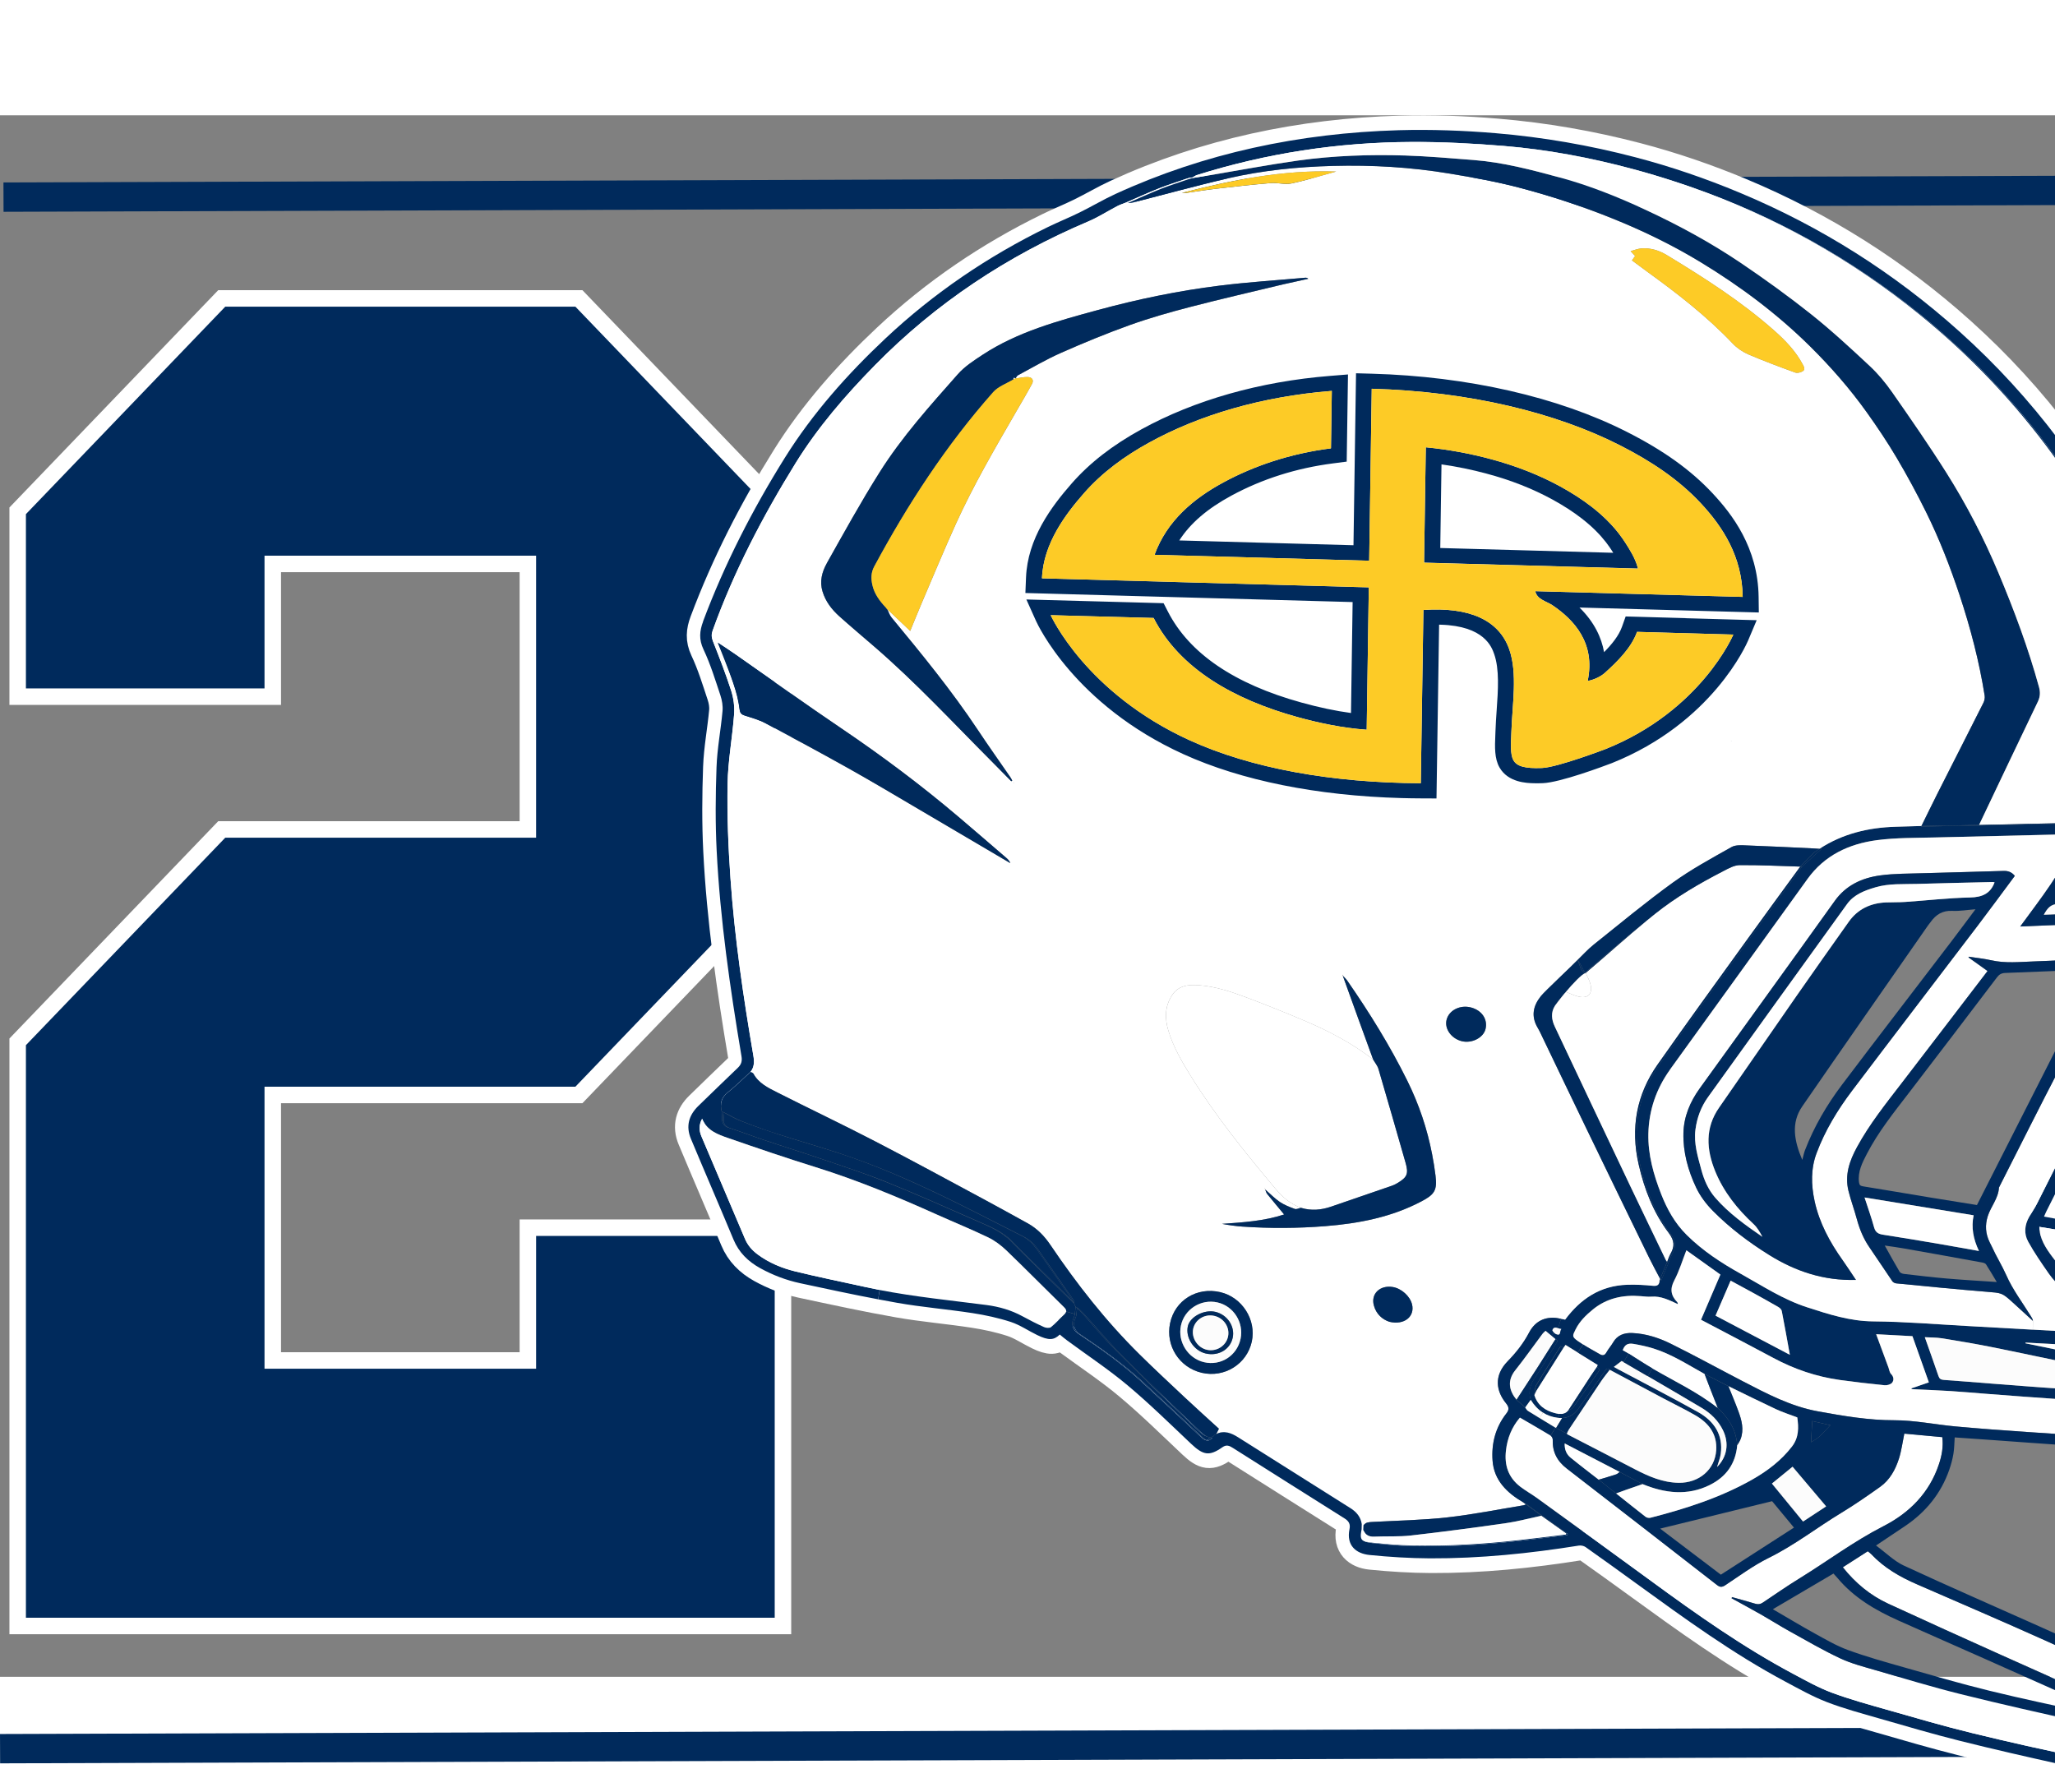 <?xml version="1.0" encoding="UTF-8"?><svg id="Layer_2" xmlns="http://www.w3.org/2000/svg" width="2197.94" height="1916.72" viewBox="0 0 1121.04 851.8"><rect x="0" y="0" width="1121.04" height="851.8" fill="#808080" stroke="none"/><defs><style>.cls-1,.cls-2,.cls-3,.cls-4{fill:#002a5c;}.cls-5{fill:#fcfcfc;}.cls-6{fill:#fdcb26;}.cls-7{fill:#fff;}.cls-8{fill:#b3b6b6;}.cls-9{fill:#b2b5b6;}.cls-10{fill:#0b0c0c;}.cls-11{fill:#440d2e;}.cls-2{stroke-width:9px;}.cls-2,.cls-3,.cls-12,.cls-4{stroke-miterlimit:10;}.cls-2,.cls-13,.cls-4{stroke:#fff;}.cls-3,.cls-12{stroke:#002a5c;}.cls-3,.cls-12,.cls-13{stroke-width:16px;}.cls-12{fill:#231f20;}.cls-13{fill:none;stroke-linecap:round;stroke-linejoin:round;}.cls-4{stroke-width:6px;}</style></defs><g id="Layer_1-2"><g><g><path class="cls-4" d="M53.34,1720.08l-49.18-68.4v-290.72l49.18-68.4h86.06l49.18,68.4v59.85h-61.47v-42.75h-61.47v256.52h61.47v-42.75h61.47v59.85l-49.18,68.4H53.34Z"/><path class="cls-4" d="M216.74,1720.08v-85.51h30.74v-256.52h-30.74v-85.5h118.55v85.5h-26.34v85.51h61.47v-85.51h-26.34v-85.5h118.55v85.5h-30.74v256.52h30.74v85.51h-118.55v-85.51h26.34v-85.51h-61.47v85.51h26.34v85.51h-118.55Z"/><path class="cls-4" d="M490.79,1720.08v-85.51h30.74l61.47-342.02h61.47l61.47,342.02h30.74v85.51h-118.55v-85.51h26.34l-7.68-42.75h-46.1l-7.68,42.75h26.34v85.51h-118.55Zm122.94-256.52l-7.68,42.75h15.37l-7.68-42.75Z"/><path class="cls-4" d="M764.83,1720.08v-85.51h30.74v-256.52h-30.74v-85.5h92.2l61.47,207.65,61.47-207.65h87.81v85.5h-30.73v256.52h30.73v85.51h-118.55v-85.51h30.73v-122.15c-20.37,64.7-40.73,129.41-61.1,194.11-20.61-64.7-41.22-129.41-61.83-194.11v122.15h29.86v85.51h-122.06Z"/><path class="cls-4" d="M1095.95,1720.08v-85.51h30.74v-256.52h-30.74v-85.5h165.96l49.18,68.4v119.71l-49.18,68.4h-73.76v85.51h30.73v85.51h-122.94Zm92.2-256.52h61.47v-85.51h-61.47v85.51Z"/><path class="cls-4" d="M1339.26,1720.08v-85.51h30.74v-256.52h-30.74v-85.5h118.55v85.5h-26.34v256.52h26.34v85.51h-118.55Z"/><path class="cls-4" d="M1535.15,1720.08l-49.18-68.4v-290.72l49.18-68.4h86.06l49.18,68.4v290.72l-49.18,68.4h-86.06Zm12.29-85.51h61.47v-256.52h-61.47v256.52Z"/><path class="cls-4" d="M1698.55,1720.08v-85.51h30.74v-256.52h-30.74v-85.5h92.2l92.2,244.3v-158.8h-30.74v-85.5h122.94v85.5h-30.73v342.02h-61.47l-92.2-244.3v158.79h30.73v85.51h-122.94Z"/><path class="cls-4" d="M2003.33,1591.82h61.47v42.75h61.47v-85.51h-73.76l-49.18-68.4v-119.71l49.18-68.4h86.06l49.18,68.4v59.85h-61.47v-42.75h-61.47v85.51h72.88l50.05,68.4v119.71l-49.18,68.4h-86.06l-49.18-68.4v-59.85Z"/></g><g><line class="cls-3" x1="1.91" y1="44.63" x2="2197.91" y2="37.47"/><line class="cls-12" x1=".03" y1="891.01" x2="2195.77" y2="883.84"/><path class="cls-2" d="M9.64,824.08V505.43l111.33-115.87h166.99V244.72H148.8v72.42H9.64v-101.39L120.97,99.88h194.83l111.33,115.87v202.78l-111.33,115.87H148.8v144.84h139.16v-72.42h139.16v217.26H9.64Z"/><path class="cls-2" d="M1767.03,824.08V505.43l111.33-115.87h166.99V244.72h-139.16v72.42h-139.16v-101.39l111.33-115.87h194.83l111.33,115.87v202.78l-111.33,115.87h-166.99v144.84h139.16v-72.42h139.16v217.26h-417.48Z"/><path class="cls-2" d="M1252.11,824.08V505.43l111.33-115.87h166.99V244.72h-139.16v72.42h-139.16v-101.39l111.33-115.87h194.83l111.33,115.87v202.78l-111.33,115.87h-166.99v144.84h139.16v-72.42h139.16v217.26h-417.48Z"/></g></g><g><path class="cls-7" d="M546.58,1034.9v178.03h-49.97v-178.03h-35.92v-46.85h121.81v46.85h-35.92Z"/><path class="cls-7" d="M595.61,1212.93v-46.85h9.37v-131.18h-9.37v-46.85h68.71v46.85h-9.37v131.18h9.37v46.85h-68.71Z"/><path class="cls-7" d="M708.04,1212.93c-13.74-5-24.36-13.74-24.36-37.48v-149.92c0-23.74,10.62-32.48,24.36-37.48h73.09c13.74,5,24.36,13.74,24.36,37.48v37.48h-49.97v-31.23l-3.12-3.12h-15.61l-3.12,3.12v137.43l3.12,3.12h15.61l3.12-3.12v-40.6h-12.49v-46.85h62.47v93.7c0,23.74-10.62,32.48-24.36,37.48h-73.09Z"/><path class="cls-7" d="M824.84,988.05h103.07v46.85h-53.1v40.6h49.97v46.85h-49.97v43.73h54.66v46.85h-104.63v-224.88Z"/><path class="cls-7" d="M948.83,1212.93v-224.88h97.45c13.74,5,24.36,13.74,24.36,37.48v47.79c0,21.55-8.74,30.92-20.92,36.23l26.86,71.84v31.54h-43.73l-28.73-87.45h-5.31v87.45h-49.97Zm49.97-184.27v56.22h18.74l3.12-3.12v-49.97l-3.12-3.12h-18.74Z"/><path class="cls-7" d="M1139.96,1212.93v-224.88h97.45c13.74,5,24.36,13.74,24.36,37.48v33.42c0,18.11-6.25,30.92-24.67,37.48,18.43,6.56,24.67,19.36,24.67,37.48v41.54c0,23.74-10.62,32.48-24.36,37.48h-97.45Zm49.97-131.18h18.74l3.12-3.12v-49.97l-3.12-3.12h-18.74v56.22Zm21.86,90.58v-49.97l-3.12-3.12h-18.74v56.22h18.74l3.12-3.12Z"/><path class="cls-7" d="M1402.93,1175.45c0,23.74-10.62,32.48-24.36,37.48h-73.09c-13.74-5-24.36-13.74-24.36-37.48v-149.92c0-23.74,10.62-32.48,24.36-37.48h73.09c13.74,5,24.36,13.74,24.36,37.48v149.92Zm-49.97-143.67l-3.12-3.12h-15.61l-3.12,3.12v137.43l3.12,3.12h15.61l3.12-3.12v-137.43Z"/><path class="cls-7" d="M1517.86,1076.44h-3.12l-9.68,136.49h-61.22l-24.99-185.84v-39.04h44.35l9.68,133.36h3.12l9.37-133.36h61.53l9.68,133.36h3.12l9.68-133.36h44.35v39.04l-24.99,185.84h-61.21l-9.68-136.49Z"/><path class="cls-7" d="M1629.66,988.05h49.97v178.03h51.53v46.85h-101.51v-224.88Z"/></g><g><rect class="cls-7" x=".95" y="988.06" width="413.76" height="224.86"/><rect class="cls-6" x=".95" y="1058.77" width="413.76" height="76.43"/></g><g><rect class="cls-7" x="1778.12" y="984.55" width="413.76" height="224.86"/><rect class="cls-6" x="1778.12" y="1055.26" width="413.76" height="76.43"/></g><g><g><path class="cls-13" d="M582.88,668.39c11,8.1,22.47,15.66,32.89,24.4,12.04,10.09,23.25,21.13,34.67,31.91,6.65,6.28,9.98,6.92,17.09,1.9,2.26-1.59,3.88-.78,5.74,.39,20.3,12.82,40.57,25.67,60.9,38.43,2.41,1.52,3.25,3.22,2.7,5.84-1.85,8.9,3.57,13.38,10.91,14.11,10.96,1.09,21.99,1.78,32.96,1.83,27.4,.11,54.46-2.67,81.29-6.96,1.13-.18,2.69,.15,3.63,.81,9.27,6.55,18.47,13.19,27.66,19.85,26.3,19.06,52.55,38.2,81.36,53.57,7.4,3.95,14.78,8.11,22.57,11.11,9.37,3.61,19.14,6.23,28.8,9.01,14.6,4.21,29.2,8.48,43.92,12.18,18.31,4.6,36.72,8.76,55.13,12.87,16.38,3.65,32.89,6.49,49.57,7.91,2.05,.18,3.53,.93,4.93,2.59,4.75,5.63,12.87,7.39,19.36,4.31,1.84-.88,3.45-2.19,5.27-3.37,.22,.12,.54,.26,.84,.45,7.03,4.5,14.18,4.38,19.9-1.07,4.87-4.63,9.55-9.56,13.56-14.9,17.89-23.78,29.84-50.68,40.43-78.21,5.03-13.07,9.6-26.33,13.86-39.68,3.72-11.68,7.05-23.52,9.94-35.45,3.43-14.19,6.22-28.54,7.48-43.19,.94-10.9,1.43-21.79-.47-32.74-.87-5.03-2.09-10.06-5.4-14.31-5.8-7.43-13.2-12.82-22.06-16.45-8.96-3.67-18.19-6.13-27.63-7.98-14.62-2.87-29.2-6.02-43.82-8.91-16.11-3.19-32.25-6.25-48.39-9.29-9.08-1.72-18.18-3.29-27.27-4.95-6.42-1.17-12.82-2.39-19.47-3.62,.55-1.22,.95-2.22,1.43-3.18,22.4-44.46,44.8-88.91,67.28-133.33,.46-.92,1.79-1.79,2.86-1.95,20.68-3.1,41.39-6.05,62.06-9.18,2.36-.36,4.77-1.31,6.76-2.55,6.16-3.83,8.35-11.93,5.34-18.55-2.64-5.82-9.89-10.84-17.58-9.19-4.51,.97-9.15,1.46-12.43,1.96-1.84-2.11-3.27-3.74-4.8-5.49,9.91-.41,16.91-4.5,20.18-13.37,2.18-5.91,1.43-11.99-.74-17.93-1.91-5.25-4.03-10.44-6.31-15.56-5.84-13.13-11.6-26.3-17.84-39.28-2.95-6.14-7.53-11.28-15.02-12.49-2.73-.44-5.57-.06-8.48-.05-.46-4.43-3.75-4.44-6.62-4.27-3.25-10.29-6.16-20.37-9.61-30.3-13.61-39.19-33.22-75.58-58.62-109.26-15.98-21.18-33.86-40.75-53.75-58.62-35.65-32.04-75.67-57.38-120.13-75.96-18.53-7.74-37.45-14.23-56.82-19.3-25.07-6.56-50.46-10.97-76.18-13.13-17.64-1.48-35.25-2.14-52.85-1.63-54.35,1.56-106.07,12.51-154.57,34.76-6.69,3.07-13.01,6.85-19.61,10.1-5.69,2.8-11.61,5.18-17.32,7.96-32.74,15.95-62.32,36.08-88.53,60.69-20.94,19.66-39.89,41.03-54.98,65.21-17.68,28.31-32.9,57.97-44.62,89.31-1.91,5.11-2.38,9.69,.23,15.22,3.8,8.04,6.4,16.59,9.2,25.01,.91,2.74,1.42,5.81,1.16,8.61-.93,10.22-2.91,20.35-3.28,30.6-.55,15.17-.67,30.41,.09,45.62,1.88,37.53,7.29,74.84,13.54,112.08,.45,2.69-.12,4.5-2.04,6.32-7.21,6.84-14.26,13.83-21.42,20.72-5.24,5.04-7,11.04-4.11,17.98,7.65,18.34,15.59,36.58,23.22,54.94,2.92,7.03,7.96,11.99,14.6,15.66,6.88,3.8,14.21,6.57,21.84,8.2,17.56,3.75,35.12,7.58,52.79,10.68,13.64,2.39,27.47,3.52,41.16,5.63,7.04,1.08,14.12,2.61,20.9,4.82,5.01,1.64,9.54,4.81,14.36,7.13,6.31,3.05,9.1,2.87,12.34-.27,1.37,1.11,2.67,2.25,4.06,3.27Z"/><g><path class="cls-1" d="M383.55,276.16c-1.91,5.12-2.38,9.71,.23,15.23,3.8,8.03,6.41,16.6,9.21,25,.92,2.74,1.42,5.83,1.16,8.61-.92,10.24-2.91,20.36-3.27,30.62-.55,15.15-.69,30.41,.08,45.6,1.89,37.52,7.3,74.85,13.54,112.09,.45,2.68-.12,4.5-2.04,6.32-7.22,6.83-14.26,13.82-21.44,20.71-5.23,5.06-7,11.04-4.11,17.98,7.65,18.34,15.59,36.59,23.22,54.94,2.92,7.03,7.95,11.99,14.61,15.65,6.88,3.79,14.2,6.57,21.82,8.2,14.15,3.03,28.28,6.09,42.48,8.77l.82-5.1c-2.76-.54-5.52-1.11-8.27-1.72-12.61-2.79-25.29-5.34-37.85-8.42-7.3-1.79-14.27-4.68-20.42-9.24-3.11-2.3-5.48-5.06-6.95-8.57-7.88-18.61-15.83-37.21-23.73-55.85-1.36-3.18-1.42-6.34,.38-9.58,2.62,6.42,8.54,8.55,14.26,10.52,15.86,5.51,31.74,10.92,47.77,15.91,22.54,7.03,44.28,16.07,65.8,25.72,9.4,4.21,18.94,8.1,28.19,12.55,3.62,1.75,7.02,4.32,9.93,7.09,10.6,10.21,20.91,20.69,31.43,30.96,.93,.91,1.31,1.65,1.22,2.37l4.71,1.37c.21-1.27,.21-2.63,.39-3.91l.17-.02c-.17-.23-.35-.46-.52-.69-.13-.39-.27-.76-.43-1.14-.24-.24-.48-.49-.75-.73l-.02,.11c-8.32-8.19-16.67-16.37-24.97-24.55-2.93-2.87-5.88-5.75-8.69-8.72-5.15-5.39-11.92-8.13-18.53-11.03-16.54-7.29-33.06-14.65-49.82-21.42-5.05-2.04-10.16-3.91-15.3-5.74-6.52-2.29-13.06-4.46-19.58-6.69-2.88-.98-5.77-1.94-8.65-2.9-5.42-1.78-10.85-3.52-16.27-5.3-2.28-.74-4.56-1.49-6.84-2.25-1.45-.49-2.88-.98-4.3-1.5-2.73-.95-5.44-1.95-8.17-2.91-1.86-.67-3.7-1.31-5.58-1.91l-.24-.08c-.36-.12-.71-.22-1.07-.35-1.97-.63-3.27-2.43-3.23-4.41,.04-1.42-.15-2.88-.22-4.33-1.08-4.16-.33-7.52,3.21-10.36,4.38-3.51,8.36-7.5,12.51-11.28,2.12-2.67,2.08-5.65,1.51-8.95-5.5-32.07-10.21-64.19-12.46-96.5-1.22-17.15-1.89-34.36-1.59-51.48,.22-12.72,2.61-25.31,3.56-38.01,.32-4.39-.26-8.84-1.63-13.1-2.93-9.1-6.42-18.06-9.95-26.99-.81-2.08-.8-3.79-.12-5.67,11.54-32.15,27.29-62.28,45.2-91.26,12.11-19.57,27.2-37.06,43.41-53.57,33.1-33.73,72.05-59.57,116.3-78.35,5.49-2.33,10.52-5.6,15.8-8.36,1.53-.8,3.21-1.32,4.83-1.98,6.02-2.61,11.98-5.33,18.08-7.76,4.78-1.9,9.75-3.43,14.65-5.13,.7-.22,1.39-.43,2.08-.65l-.03,.05c.57-.08,1.14-.17,1.71-.24l-.03-.1c.71-.37,1.38-.89,2.14-1.13,37.85-11.89,76.98-17.93,117.24-18.07,16.71-.07,33.51,.8,50.23,2.18,23.81,1.97,47.38,6.4,70.58,12.66,7.27,1.96,14.47,4.09,21.56,6.41,3.46,1.12,6.89,2.27,10.3,3.46,45.51,15.91,87.37,39.03,125.27,69.8,27.76,22.52,52.02,48.13,72.87,76.74,27.02,37.09,46.81,77.25,59.59,120.43,1.01,3.39,1.88,6.83,2.83,10.27-6.97,.39-8.4-.71-7.82,8.14,1.3,19.55,2.21,39.13,3.27,58.67,.04,.51-.06,1.03-.13,1.87-4.59,.13-9.24,.25-13.86,.36-28.44,.63-56.86,1.26-85.28,1.88l-31.58,.58c.05-.1,.11-.21,.16-.31-.34,0-.67,.02-1.01,.02-4.31,.13-8.62,.27-12.92,.38-15.15,.42-29.24,3.89-41.67,12.03,.4,.02,.77,.05,1.16,.07-3.53,3.22-7.07,6.44-10.62,9.68-9.87,13.57-19.83,27.08-29.64,40.71-16.19,22.45-32.48,44.85-48.38,67.52-11.44,16.33-14.87,34.6-10.29,54.56,3.06,13.35,7.92,26.09,16.35,37.23,3.32,4.38,3.25,7.46,1.01,11.43-.86,1.53-1.37,3.27-2.02,4.9-1.32,3.19-2.62,6.37-3.94,9.56l-.56-1.05-.31,.76c-.11,2.18-.87,3.29-3.6,3.01-4.68-.46-9.4-.73-14.06-.57-14.88,.51-25.53,7.83-33.87,19.03-.7-.12-1.43-.3-2.19-.46l-1.58,5.15c.58,.2,1.18,.4,1.74,.42-1.13,.88,.03,3.99-2.86,2.8-.32-.13-.71-.41-1.07-.75l-1.48,1.64c.74,.62,1.45,1.22,2.18,1.83,1.9,.84,.68,1.88,.2,2.67-3.7,6.11-7.25,12.3-11.26,18.19-2.59,3.81-3.9,7.64-2.43,12.23,1.78,2.92,3.99,5.3,6.66,6.99,2.24,1.45,4.85,2.41,7.84,2.8,.21,.03,.43,.05,.66,.07l.13-2.2c-.66-.07-1.34-.22-1.99-.39-5.38-1.35-9.61-4.3-11.29-9.81,.32-1.86,.18-4.02,1.08-5.53,4.23-7.1,8.74-14.05,13.2-21.12,.54,.24,1.08,.5,1.62,.76,.4-.54,.77-1.08,1.09-1.5,2.22,1.39,4.47,2.77,6.72,4.16l2.82-4.39c-.98-.62-1.96-1.26-2.93-1.95-3.25-2.31-2.83-2.86-1.17-6.22,2.22-4.47,5.64-7.79,9.45-10.92,7.48-6.09,16.28-8.1,26.1-7.27,1.95,.14,3.92,.43,5.84,.28,5.21-.43,9.66,1.91,14.43,4.08-.14-.55-.11-.84-.26-.99-3.64-3.71-4.12-7.36-1.7-11.95,2.74-5.21,4.45-10.95,6.6-16.43,6.14,4.38,12.2,8.7,18.55,13.24-3.39,7.87-6.91,16.09-10.58,24.65,13.21,6.96,26.37,13.77,39.4,20.79,11.45,6.17,23.53,10.26,36.3,12.05,8.15,1.12,16.31,2.08,24.48,2.88,1.38,.14,3.35-.45,4.11-1.42,1.01-1.32,.95-3.16-.64-4.77-.78-.8-.92-2.23-1.34-3.37-2.2-5.98-4.42-11.94-6.75-18.27,6.67,.35,13.11,.7,19.78,1.06,2.96,8.34,5.92,16.66,8.96,25.2-3.31,1.14-6.41,2.19-9.49,3.25,.03,.15,.05,.28,.08,.45,7.07,.34,14.14,.59,21.2,1.04,6.57,.41,13.13,1.03,19.69,1.52,13.67,1.03,27.33,2.11,40.98,3,14.63,.93,29.26,1.98,43.89,2.47,22.93,.77,45.86,1.19,68.79,1.61,5.82,.1,5.86-.13,6.06-5.69,.28-7.16,.55-14.35,.7-21.54,.05-2.26-.31-4.55-.54-7.31-5.59-.39-11.07-.85-16.55-1.16-15.44-.86-30.85-1.66-46.28-2.5-17.39-.93-34.76-1.86-52.14-2.81-6.57-.36-13.13-.73-19.69-1.1-11.7-.66-23.41-1.33-35.1-1.97-17.3-.94-34.61-2.42-51.88-2.55-12.7-.11-24.34-3.87-36.19-7.72-13.09-4.24-24.46-11.76-36.29-18.35-10.53-5.86-20.63-12.49-29.27-21.04-6.54-6.48-10.75-14.13-13.95-22.28-4.19-10.67-7.25-21.6-7-33,.29-12.94,4.37-24.6,11.84-34.98,24.96-34.68,50.07-69.25,75-103.95,9.21-12.82,22.49-19.18,38.12-21.2,10.15-1.32,20.57-1.18,30.88-1.43,25.99-.64,51.97-1.27,77.95-1.86,19.04-.44,38.07-.85,57.11-1.23,8.65-.16,17.37,.5,26.03,1.04,3.49,.21,7.04,.81,10.4,1.81,2.91,.89,3.87,3.86,2.7,6.53-1.43,3.33-4.3,4.8-7.85,4.95-4.41,.19-8.83,.12-13.24,.06-3.06-.06-4.25,1.56-2.84,4.21,1.49,2.78,3.57,4.99,6.22,6.48l2.13-4.69c-.31-.15-.65-.3-1-.45,2.82-.06,5.03,.06,7.17-.2,2.69-.35,5.46-.71,7.92-1.65,6.53-2.51,8.97-8.52,6.51-15.17-.24-.64-.23-1.32-.36-1.98-3.27-3.01-6.66-5.81-11.21-6.87-.52-.12-.95-1.36-1.16-2.12-4.2-15.35-8.35-30.72-12.55-46.07-1.08-3.97-2.68-7.73-5.86-10.73,1.48-.4,2.92-.44,4.32,.03l1.4-4.73c-.83-.28-1.69-.5-2.61-.64-2.72-.43-5.56-.05-8.48-.05-.45-4.42-3.75-4.43-6.62-4.26-3.25-10.3-6.16-20.38-9.61-30.31-13.6-39.19-33.22-75.6-58.62-109.26-15.98-21.19-33.86-40.75-53.74-58.62-35.65-32.04-75.67-57.4-120.14-75.96-18.53-7.74-37.45-14.22-56.81-19.29-25.07-6.57-50.46-10.97-76.18-13.14-17.65-1.48-35.25-2.12-52.86-1.64-54.35,1.57-106.07,12.52-154.57,34.75-6.7,3.08-13,6.86-19.61,10.11-5.68,2.8-11.61,5.19-17.3,7.96-32.75,15.96-62.33,36.09-88.54,60.69-20.93,19.65-39.89,41.03-54.99,65.2-17.68,28.32-32.89,57.98-44.63,89.31Zm552.31,378.64c2.79-6.48,5.46-12.68,8.24-19.11,4.07,2.21,8.03,4.32,11.97,6.5,4.67,2.58,9.37,5.16,13.99,7.84,.81,.49,1.79,1.37,1.93,2.17,1.52,7.74,2.88,15.5,4.42,23.94-13.83-7.29-27.13-14.28-40.54-21.35Zm114.17,11.75c3.2,.19,6.22,.11,9.19,.58,8.83,1.43,17.65,2.9,26.44,4.64,16.12,3.22,32.17,6.7,48.28,10,22.77,4.66,45.58,9.23,68.37,13.9,4.14,.83,8.22,1.89,12.34,2.84-.03,.16-.06,.32-.09,.47-13.44-.49-26.89-.85-40.32-1.51-16.68-.81-33.36-1.77-50.02-2.82-12.6-.8-25.2-1.85-37.79-2.79-8.7-.68-17.39-1.41-26.07-2.01-1.59-.12-2.36-.61-2.88-2.11-2.36-6.91-4.84-13.81-7.45-21.18Zm132.87-343.18c2.11-.05,3.85-.09,5.84-.14,3.7,20.66,7.37,41.21,11.05,61.78-4.66-.02-8.9-.04-13.55-.05-1.12-20.49-2.23-40.99-3.35-61.59Zm11.66,2.57c2.05,.2,3.33,.33,4.62,.46,4.14,1.69,5.62,5.3,6.74,8.96,2.27,7.43,4.36,14.91,6.42,22.38,2.42,8.83,4.71,17.68,7.16,26.89-2.49-.16-4.78-.32-7.09-.48-1.85-.07-3.68-.14-5.64-.23-4.06-19.25-8.07-38.36-12.21-57.98Zm-89.61,343.94c0-.13,.02-.26,.03-.39,7.24,.39,14.46,.76,21.7,1.15,14.34,.82,28.7,1.66,43.08,2.45,13.28,.74,26.59,1.21,39.88,2.26,5.48,.43,10.92,2.01,16.37,3.13,3.26,.67,6.48,1.49,10.2,2.36-.08,5.01-.17,10.23-.26,15.86-43.85-8.97-87.43-17.91-131-26.82Z"/><path class="cls-7" d="M388.78,281.1c-.67,1.88-.69,3.6,.12,5.67,3.53,8.94,7.01,17.89,9.95,26.99,1.37,4.26,1.95,8.71,1.63,13.1-.96,12.7-3.35,25.29-3.56,38.01-.3,17.11,.37,34.33,1.59,51.48,2.26,32.31,6.97,64.43,12.46,96.5,.58,3.3,.61,6.28-1.51,8.95,.51,.29,1.28,.47,1.49,.91,2.83,5.29,8.05,7.79,13.06,10.32,17.78,8.99,35.78,17.56,53.45,26.71,20.25,10.48,40.27,21.39,60.36,32.18,7.59,4.06,15.09,8.29,22.66,12.43,5.28,2.87,9.26,7.04,12.52,11.86,14.39,21.32,30.23,41.57,48.74,59.83,8.01,7.91,16.26,15.58,24.47,23.29,6.18,5.8,12.49,11.46,18.71,17.14-.53,1.08-1,2.02-1.46,2.95,4.31-2.25,8.26-.64,12,1.72,20.44,12.87,40.84,25.8,61.29,38.66,3.39,2.13,5.58,4.87,6.15,8.68,0,.95-.04,1.9-.07,2.87-.87,4.34-.65,5.96,2.21,6.75-2.03-.88-2.12-2.58-1.37-6.36,.05-.88,.09-1.77,.13-2.64,1.2-1.64,3.02-1.67,4.89-1.79,13.63-.75,27.31-.98,40.82-2.48,14.03-1.57,27.86-4.35,41.77-6.64,.41-.07,.76-.3,1.13-.5-.19-.14-.41-.29-.6-.43-.27-.21-.54-.45-.82-.62-9.03-5.27-15.92-12.1-16.73-22.67-.71-9.51,1.61-18.29,7.53-25.84,1.55-1.98,1.53-3.4-.21-5.55-5.23-6.45-6.97-14.87,.96-22.98,4.56-4.67,8.6-9.79,11.6-15.53,2.93-5.59,7.57-8.36,13.6-8.13,1.31,.04,2.61,.31,3.88,.57,.75,.16,1.48,.33,2.19,.46,8.34-11.2,18.99-18.51,33.87-19.03,4.66-.16,9.38,.11,14.06,.57,2.73,.28,3.49-.82,3.6-3.01l.31-.76c-2-3.82-4.09-7.59-5.98-11.47-11.34-23.27-22.67-46.56-33.94-69.87-8.08-16.67-16.04-33.37-24.07-50.06-.91-1.9-1.77-3.82-2.85-5.64-3.74-6.33-2.39-12,1.75-17.18,2.23-2.78,17.51-17.01,19.94-19.65,2.96-2.84,5.67-5.92,8.88-8.47,14.26-11.39,28.31-23.08,43.13-33.8,10.08-7.28,21.17-13.29,32.09-19.44,2.27-1.3,5.78-.99,8.71-.87,11.88,.42,23.75,1.05,35.64,1.6,1.19,.04,2.41,.13,3.61,.23,12.43-8.14,26.52-11.61,41.67-12.03,4.3-.11,8.61-.25,12.92-.38,.34,0,.67-.02,1.01-.02,2.96-5.98,5.85-11.97,8.86-17.94,8.31-16.44,16.7-32.85,24.98-49.32,.57-1.13,.85-2.62,.66-3.89-2.94-18.58-7.71-36.82-13.68-54.84-5.12-15.41-11.01-30.59-18.27-45.25-4.99-10.08-10.35-20.01-16.1-29.72-5.02-8.49-10.57-16.75-16.33-24.82-9.2-12.85-19.62-24.79-30.96-35.99-17.91-17.69-37.99-32.7-59.57-45.8-15.51-9.43-31.82-17.31-48.67-24.07-16.18-6.5-32.66-11.93-49.5-16.39-12.78-3.39-25.69-5.71-38.66-7.86-21.23-3.54-42.5-4.78-63.81-4.21-19.23,.51-38.27,2.44-56.82,6.69-17.64,4.06-35.06,8.9-52.57,13.36-.81,.2-1.7,.15-2.55,.23,6.02-2.61,11.98-5.33,18.08-7.76,4.8-1.89,9.77-3.42,14.65-5.13l1.34-.41c.23-.08,.45-.14,.67-.21,.02-.01,.07-.02,.09-.03l-.05,.04c.57-.08,1.14-.17,1.71-.24l-.03-.1c.71-.37,1.38-.89,2.16-1.12,37.85-11.89,76.98-17.93,117.24-18.07,16.71-.07,33.51,.8,50.23,2.18,23.81,1.97,47.37,6.39,70.58,12.66,6.98,1.87,13.87,3.93,20.69,6.11-7.09-2.32-14.29-4.45-21.56-6.41-23.2-6.26-46.77-10.69-70.58-12.66-16.72-1.38-33.52-2.24-50.23-2.18-40.26,.14-79.39,6.18-117.24,18.07-.76,.24-1.43,.76-2.14,1.13l.03,.1c-.57,.08-1.14,.17-1.71,.24l.03-.05c-.7,.22-1.39,.43-2.08,.65-4.9,1.7-9.87,3.23-14.65,5.13-6.1,2.43-12.06,5.15-18.08,7.76-1.62,.65-3.3,1.18-4.83,1.98-5.29,2.76-10.32,6.03-15.8,8.36-44.25,18.77-83.2,44.62-116.3,78.35-16.21,16.51-31.3,34-43.41,53.57-17.91,28.97-33.66,59.1-45.2,91.26Zm2.6,6.42s0-.09,0-.13c.04,.07,.07,.16,.11,.23,.02,0,.04,.01,.05,.04s.01,.02,0,.04c3.24,2.16,6.53,4.29,9.73,6.52,19.14,13.34,38.09,26.97,57.44,40.04,22.27,15.06,43.73,31.1,64.18,48.45,8.74,7.41,17.4,14.92,26.08,22.38,.86,.75,1.68,1.57,2.17,2.86-2.51-1.49-5.03-2.96-7.53-4.44-13.87-8.16-27.71-16.33-41.56-24.47-12.64-7.42-25.18-14.94-37.96-22.11-15.42-8.65-30.98-17.04-46.58-25.35-3.43-1.82-7.31-2.9-11.07-4.09-1.77-.56-2.67-1.25-2.92-3.16-1.21-9.7-4.97-18.79-8.52-27.92-1.13-2.91-2.29-5.82-3.46-8.72t-.03-.03l-.03-.05s-.08-.07-.11-.09Zm57.33-27.73c-1.69-5.55-.28-10.74,2.3-15.34,9.37-16.67,18.6-33.43,28.8-49.61,12.18-19.36,27.56-36.43,42.73-53.59,3.7-4.2,8.71-7.46,13.52-10.61,18.97-12.47,40.95-18.46,62.9-24.42,21.73-5.9,43.83-10.49,66.34-13.3,15.5-1.93,31.16-2.93,46.77-4.32,.5-.06,1.03,.04,1.66,.58-2.21,.49-4.43,.98-6.66,1.47-2.32,.51-4.65,.99-6.96,1.54-17.01,4.1-34.09,8.02-50.99,12.4-11.04,2.87-22.06,6-32.72,9.82-12.74,4.57-25.24,9.72-37.56,15.17-8.11,3.58-15.74,8.09-23.53,12.26-.6,.31-.87,1.14-1.31,1.74,2.17-.3,4.32-.83,6.46-.81,2.55,0,3.67,1.65,2.52,3.77-2.89,5.34-6,10.56-9.03,15.81-11.5,19.87-23.06,39.73-32.55,60.65-6.41,14.18-12.37,28.58-18.5,42.89-2.12,4.97-4.11,9.98-6.36,15.4-4.29-4.08-8.38-7.94-12.45-11.82,0,.04,.04,.07,.04,.11,.71,1.47,1.18,3.1,2.21,4.35,16.45,19.88,32.79,39.83,47.04,61.26,5.78,8.7,11.86,17.23,17.78,25.85,.41,.6,.72,1.26,1.06,1.87-.18,.13-.36,.24-.54,.37-3.64-3.71-7.28-7.43-10.95-11.11-21.06-21.12-41.3-42.99-64.01-62.55-6.3-5.44-12.68-10.8-18.88-16.36-4.15-3.75-7.5-8.12-9.1-13.47ZM647.41,42.28c-.84,.1-1.72,.03-2.57,.03,27.28-6.95,54.7-12.62,84.07-11.63-8.55,2.32-16.36,4.8-24.37,6.48-3.58,.74-7.62-.5-11.37-.19-9.9,.81-19.75,1.94-29.59,3.06-5.42,.63-10.78,1.52-16.17,2.26Zm-94.47,321.86c-.09-.09-.2-.18-.29-.29,.11,.09,.23,.17,.36,.26,.04,.11,.11,.21,.18,.33-.09-.11-.16-.19-.25-.29Zm84.48,135.4c-2.08-6.84-2.04-13.39,1.9-19.48,3.52-5.45,9.05-5.98,15.03-5.5,8.73,.71,17.05,3.44,25.19,6.5,10.82,4.02,21.52,8.37,32.16,12.87,13.26,5.62,25.95,12.33,37.39,21.15-2.76-7.54-5.5-15.06-8.23-22.62-2.77-7.61-5.5-15.24-8.25-22.86-.09-.22-.18-.43-.25-.66,0-.02,.12-.07,.2-.11,.07,.23,.11,.48,.17,.71,.76,.83,1.61,1.6,2.26,2.53,12.13,17.49,23.29,35.51,32.68,54.46,6.4,12.92,10.93,26.37,13.6,40.32,.75,3.82,1.37,7.67,1.84,11.52,1.02,8.12-.59,10.35-7.73,14.11-16.23,8.56-33.96,12.03-52.41,13.49-15.02,1.19-30.08,1.28-45.2,.24-3.72-.27-7.41-.8-11.15-1.49,11.61-.8,23.17-1.56,33.93-5.13-3.18-3.84-6.24-7.46-9.23-11.16-.52-.64-.71-1.52-1.06-2.31-.13-.22-.24-.43-.37-.64-.07-.1-.14-.2-.21-.28,.05,.02,.14,0,.16,.06,.04,.05,.03,.15,.07,.22,.14,.2,.29,.41,.45,.59,2.6,2.26,5.02,4.79,7.86,6.71,2.46,1.64,5.34,2.77,8.16,3.79,.92,.33,2.2-.38,3.32-.61-5.86-2.11-10.23-5.99-14.12-10.64-16.54-19.73-32.66-39.73-46.16-61.52-4.79-7.74-9.33-15.6-11.98-24.26Zm.87,159.41c2.61-12.54,14.59-19.95,27.41-16.98,11.91,2.79,19.75,15.06,17.19,26.94-2.65,12.27-14.91,19.94-27.29,17.05-12.23-2.86-19.85-14.75-17.3-27.02ZM891.99,76.78c-.65-.72-1.29-1.42-2.46-2.71,2.15-.55,3.97-1.31,5.85-1.46,5.01-.37,9.64,1.06,13.99,3.7,20.42,12.38,40.51,25.21,58.4,41.03,6.16,5.43,11.75,11.25,15.59,18.44,.69,1.33,1.67,2.9-.03,3.88-1.11,.64-2.89,1.09-4.04,.66-8.58-3.13-17.16-6.31-25.57-9.92-3.1-1.34-6.18-3.44-8.49-5.89-14.1-14.85-30.25-27.37-46.89-39.38-2.67-1.94-5.3-3.93-8.09-5.99,.65-.87,1.15-1.56,1.73-2.36Zm-102.87,416.68c1.27-5.27,7.42-8.37,13.37-6.77,5.92,1.59,9.17,6.45,7.88,11.76-1.19,4.82-7.6,8.02-13.13,6.57-5.61-1.5-9.3-6.74-8.13-11.55Zm-39.7,155.61c-1.62-6.28,3.41-11.02,10.33-9.91,4.72,.76,9.46,5.01,10.54,9.48,1.61,6.5-4.12,11.47-12.37,9.49-3.76-1.24-7.24-4.15-8.5-9.06Zm194.88-307.73l-.03-.03s.04,0,.07-.02l.18-.17c-.02,.05,0,.12-.04,.14-.03,.03-.09,.03-.13,.03,0,.02-.03,.03-.03,.05Z"/><path class="cls-8" d="M391.38,287.38s0,.09,0,.13c.03,.03,.08,.07,.11,.09-.04-.07-.07-.16-.11-.23Z"/><path class="cls-8" d="M391.49,287.61l.03,.05h.02s-.03-.04-.05-.05Z"/><path class="cls-1" d="M391.52,287.66s.02,0,.03,.03t0-.04h-.02Z"/><path class="cls-1" d="M391.55,287.69c1.17,2.91,2.33,5.81,3.46,8.72,3.55,9.13,7.31,18.22,8.52,27.92,.25,1.9,1.15,2.59,2.92,3.16,3.76,1.18,7.63,2.27,11.07,4.09,15.61,8.31,31.17,16.7,46.58,25.35,12.78,7.18,25.32,14.7,37.96,22.11,13.85,8.14,27.69,16.31,41.56,24.47,2.5,1.48,5.02,2.95,7.53,4.44-.48-1.29-1.31-2.11-2.17-2.86-8.68-7.47-17.34-14.97-26.08-22.38-20.45-17.35-41.91-33.4-64.18-48.45-19.35-13.07-38.3-26.69-57.44-40.04-3.2-2.24-6.49-4.37-9.73-6.52Z"/><path class="cls-1" d="M451.01,244.44c-2.58,4.6-3.99,9.79-2.3,15.34,1.6,5.35,4.94,9.72,9.1,13.47,6.2,5.55,12.58,10.92,18.88,16.36,22.71,19.56,42.96,41.43,64.01,62.55,3.67,3.68,7.31,7.41,10.95,11.11,.18-.13,.36-.24,.54-.37-.34-.61-.65-1.27-1.06-1.87-5.93-8.62-12.01-17.14-17.78-25.85-14.25-21.43-30.6-41.38-47.04-61.26-1.02-1.25-1.5-2.88-2.21-4.35-.03-.05-.06-.08-.08-.12v.17c-.16-.24-.32-.47-.47-.71-.16-.19-.28-.36-.45-.54-3.31-3.54-6.11-7.31-7.2-12.08-.82-3.59-.77-6.89,1-10.17,18.27-33.92,39.24-66.11,64.91-95.13,2.77-3.12,7.36-4.68,11.1-6.97-.01-.27-.04-.55-.06-.81,.31,.03,.62,.08,.94,.13,0,.12,.06,.19,.17,.23,.44-.6,.71-1.43,1.31-1.74,7.8-4.17,15.42-8.68,23.53-12.26,12.32-5.44,24.82-10.6,37.56-15.17,10.66-3.82,21.69-6.95,32.72-9.82,16.9-4.38,33.98-8.31,50.99-12.4,2.31-.55,4.64-1.03,6.96-1.54,2.23-.49,4.44-.98,6.66-1.47-.63-.54-1.16-.64-1.66-.58-15.61,1.4-31.27,2.39-46.77,4.32-22.51,2.8-44.61,7.39-66.34,13.3-21.95,5.96-43.92,11.95-62.9,24.42-4.81,3.15-9.82,6.41-13.52,10.61-15.17,17.15-30.55,34.23-42.73,53.59-10.2,16.18-19.42,32.94-28.8,49.61Z"/><path class="cls-6" d="M483.56,268.91c.14,.24,.31,.47,.45,.71v-.17l.02-.02s.01,.02,.03,.03c4.07,3.87,8.17,7.74,12.45,11.82,2.25-5.42,4.24-10.43,6.36-15.4,6.13-14.31,12.09-28.71,18.5-42.89,9.49-20.92,21.05-40.77,32.55-60.65,3.04-5.25,6.15-10.47,9.03-15.81,1.15-2.12,.04-3.76-2.52-3.77-2.15-.02-4.29,.51-6.46,.81-.11-.04-.16-.11-.17-.23l-.88,.68c-3.74,2.29-8.34,3.85-11.1,6.97-25.67,29.02-46.64,61.2-64.91,95.13-1.77,3.28-1.82,6.58-1,10.17,1.08,4.77,3.88,8.54,7.2,12.08,.17,.17,.29,.35,.45,.54Z"/><path class="cls-7" d="M383.03,547.4c-1.8,3.24-1.74,6.4-.38,9.58,7.9,18.64,15.85,37.23,23.73,55.85,1.47,3.51,3.84,6.26,6.95,8.57,6.14,4.56,13.11,7.44,20.42,9.24,12.56,3.08,25.24,5.63,37.85,8.42,2.76,.61,5.51,1.18,8.27,1.72,19.33,3.74,38.87,5.67,58.33,8.19,6.87,.9,13.48,2.8,19.65,6.16,3.85,2.09,7.74,4.09,11.73,5.88,1.08,.5,3.01,.64,3.77,.05,2.53-2.03,4.67-4.5,7.07-6.69,.72-.66,1.15-1.24,1.22-1.84,.09-.72-.29-1.46-1.22-2.37-10.52-10.28-20.83-20.75-31.43-30.96-2.9-2.77-6.31-5.34-9.93-7.09-9.26-4.45-18.8-8.34-28.19-12.55-21.53-9.66-43.26-18.69-65.8-25.72-16.03-4.99-31.91-10.41-47.77-15.91-5.72-1.96-11.65-4.09-14.26-10.52Z"/><path class="cls-1" d="M396.96,533.07c-3.54,2.84-4.29,6.2-3.21,10.36,.29,.16,.57,.29,.86,.45,0-.06,0-.1,0-.16,3.35,1.69,6.57,3.67,10.04,5.02,3.78,1.5,7.59,2.9,11.43,4.27,2.54,.9,5.12,1.78,7.69,2.59,11.28,3.62,22.66,6.86,33.9,10.55l.87,.3c2.13,.7,4.25,1.42,6.34,2.16,19.56,6.86,38.41,15.47,57.01,24.61,12.25,6,24.31,12.36,36.51,18.46,3.53,1.77,6.06,4.44,8.23,7.49,6.45,9.12,12.85,18.27,19.22,27.43,.22,.31,.16,.8,.21,1.22-.31-.3-.59-.59-.9-.88,.02,.2,.01,.39,.05,.59l.02-.11c.26,.24,.5,.5,.75,.73,.16,.38,.3,.75,.43,1.14,.17,.23,.35,.46,.52,.69l-.17,.02c.26,.24,.54,.49,.81,.73,.03-.14,.04-.29,.06-.44,1.19,1.11,2.46,2.16,3.54,3.35,7.09,7.77,13.82,15.84,21.25,23.29,13.43,13.45,27.24,26.55,40.96,39.72,1.75,1.67,3.5,3.45,5.8,4.37,.46,.14,.93,.22,1.44,.28h.19l.04-.21c.34-.19,.67-.39,.99-.58h.25l.07-.24c.22-.19,.45-.4,.69-.59l-.04,.06c.22-.13,.47-.28,.7-.41l-.03,.09c.47-.93,.93-1.87,1.46-2.95-6.22-5.68-12.53-11.34-18.71-17.14-8.21-7.71-16.46-15.38-24.47-23.29-18.51-18.26-34.35-38.51-48.74-59.83-3.26-4.82-7.24-8.99-12.52-11.86-7.57-4.14-15.06-8.38-22.66-12.43-20.09-10.79-40.11-21.7-60.36-32.18-17.67-9.15-35.67-17.72-53.45-26.71-5.01-2.53-10.24-5.03-13.06-10.32-.22-.44-.98-.62-1.49-.91-4.15,3.78-8.13,7.77-12.51,11.28Z"/><path class="cls-1" d="M394.6,543.87c-.29-.16-.57-.29-.86-.45,.07,1.44,.26,2.9,.22,4.33-.04,1.98,1.26,3.78,3.23,4.41,.36,.12,.71,.22,1.07,.35-2.34-.79-3.49-2.01-3.44-4.46,.02-1.37-.14-2.79-.23-4.18Z"/><path class="cls-1" d="M394.6,543.72c0,.06,0,.1,0,.16,3.03,1.58,6,3.34,9.18,4.57,4.05,1.59,8.16,3.12,12.28,4.56-3.84-1.36-7.65-2.77-11.43-4.27-3.46-1.35-6.69-3.33-10.04-5.02Z"/><path class="cls-6" d="M484.03,269.44v.02s.05,.08,.08,.12c0-.04-.04-.07-.04-.11-.02,0-.01-.02-.03-.03Z"/><path class="cls-1" d="M394.6,543.87c.09,1.39,.25,2.81,.23,4.18-.05,2.45,1.1,3.67,3.44,4.46l.24,.08c1.88,.6,3.72,1.25,5.58,1.91,2.73,.95,5.44,1.95,8.17,2.91,1.42,.52,2.85,1.01,4.3,1.5,2.27,.75,4.56,1.51,6.84,2.25,5.42,1.77,10.85,3.52,16.27,5.3,2.89,.96,5.77,1.92,8.65,2.9,6.52,2.23,13.06,4.4,19.58,6.69,5.42,1.9,10.83,3.87,16.15,6.03,16.75,6.77,33.29,14.13,49.84,21.42,6.6,2.9,13.38,5.64,18.53,11.03,2.82,2.97,5.76,5.85,8.67,8.71,8.01,7.89,16.05,15.78,24.07,23.67,0-.23-.03-.45-.16-.63-6.39-9.16-12.79-18.31-19.24-27.43-2.17-3.05-4.7-5.71-8.23-7.49-12.18-6.09-24.26-12.46-36.51-18.46-18.34-8.99-36.9-17.51-56.14-24.31-2.1-.73-4.22-1.45-6.34-2.16-11.26-3.69-22.64-6.93-33.9-10.55l-.87-.3c-2.57-.82-5.14-1.69-7.69-2.59-4.12-1.44-8.23-2.97-12.28-4.56-3.18-1.23-6.15-2.99-9.18-4.57Z"/><path class="cls-7" d="M552.87,143.22c.02,.25,.05,.53,.06,.81l.88-.68c-.32-.05-.63-.1-.94-.13Z"/><path class="cls-1" d="M423.39,561.16c5.42,1.78,10.85,3.52,16.27,5.3-5.42-1.78-10.84-3.53-16.27-5.3Z"/><path class="cls-1" d="M615.18,47.88c.85-.08,1.74-.02,2.55-.23,17.51-4.46,34.93-9.3,52.57-13.36,18.55-4.25,37.59-6.18,56.82-6.69,21.32-.57,42.59,.67,63.81,4.21,12.97,2.15,25.87,4.47,38.66,7.86,16.84,4.46,33.33,9.89,49.5,16.39,16.86,6.76,33.17,14.65,48.67,24.07,21.57,13.1,41.66,28.1,59.57,45.8,11.34,11.21,21.77,23.14,30.96,35.99,5.76,8.07,11.31,16.33,16.33,24.82,5.75,9.71,11.11,19.63,16.1,29.72,7.26,14.67,13.14,29.84,18.27,45.25,5.97,18.02,10.73,36.26,13.68,54.84,.19,1.27-.1,2.76-.66,3.89-8.28,16.47-16.67,32.88-24.98,49.32-3.01,5.97-5.91,11.95-8.86,17.94,10.17-.2,20.37-.37,30.55-.57,.31-.01,.63-.02,.93,0,0-.06,.02-.13,.04-.2,10.65-22.37,21.26-44.76,32-67.1,1.26-2.64,1.4-5.1,.62-7.91-5.85-21.29-13.59-42-22.19-62.48-7.94-18.88-17.36-37.1-28.37-54.53-9.4-14.89-19.48-29.41-29.58-43.89-3.58-5.12-7.68-10.08-12.29-14.36-10.32-9.64-20.73-19.27-31.79-28.08-12.4-9.87-25.31-19.18-38.46-28.07-16.39-11.05-33.76-20.49-51.71-28.84-15.24-7.08-30.83-13.35-47.01-17.74-15.49-4.21-31.1-8.33-47.14-9.55-12.41-.96-24.85-2.07-37.26-2.46-19.59-.59-39.14,.06-58.39,2.75-16.18,2.28-32.21,5.33-48.3,8.03-2.72,.45-5.45,.91-8.19,1.35l.03,.1c-.57,.08-1.14,.17-1.71,.24l.05-.04s-.07,.02-.09,.03c-.23,.08-.45,.14-.67,.21l-1.34,.41c-4.88,1.71-9.85,3.24-14.65,5.13-6.1,2.43-12.06,5.15-18.08,7.76Z"/><path class="cls-6" d="M644.85,42.31c.85,0,1.73,.07,2.57-.03,5.39-.73,10.75-1.63,16.17-2.26,9.84-1.12,19.69-2.25,29.59-3.06,3.75-.32,7.79,.92,11.37,.19,8.01-1.68,15.82-4.16,24.37-6.48-29.36-.98-56.79,4.69-84.07,11.63Z"/><path class="cls-7" d="M651.65,34.05c2.74-.45,5.47-.9,8.19-1.35,16.1-2.7,32.12-5.76,48.3-8.03,19.25-2.69,38.8-3.34,58.39-2.75,12.41,.39,24.85,1.5,37.26,2.46,16.04,1.22,31.65,5.34,47.14,9.55,16.18,4.39,31.77,10.66,47.01,17.74,17.95,8.34,35.32,17.79,51.71,28.84,13.14,8.89,26.05,18.2,38.46,28.07,11.06,8.81,21.46,18.44,31.79,28.08,4.6,4.28,8.7,9.24,12.29,14.36,10.1,14.48,20.18,29,29.58,43.89,11.01,17.43,20.43,35.65,28.37,54.53,8.6,20.48,16.35,41.19,22.19,62.48,.78,2.81,.64,5.27-.62,7.91-10.74,22.34-21.35,44.73-32,67.1-.02,.07-.04,.14-.04,.2,28.12-.63,56.23-1.24,84.35-1.87,4.64-.11,9.27-.24,13.88-.36,.05-.84,.14-1.37,.11-1.88-1.06-19.55-1.95-39.12-3.25-58.67-.6-8.86,.84-7.76,7.81-8.15-.95-3.44-1.82-6.88-2.83-10.27-12.78-43.18-32.57-83.34-59.59-120.43-20.85-28.61-45.11-54.23-72.87-76.74-37.66-30.57-79.2-53.6-124.4-69.5-3.41-1.2-6.84-2.35-10.3-3.46-6.82-2.18-13.71-4.24-20.69-6.11-23.22-6.26-46.77-10.69-70.58-12.66-16.72-1.38-33.52-2.24-50.23-2.18-40.26,.14-79.39,6.18-117.24,18.07-.78,.23-1.45,.75-2.16,1.12Z"/><path class="cls-1" d="M467.88,576.06c5.14,1.82,10.25,3.69,15.3,5.74,16.75,6.77,33.27,14.13,49.82,21.42,6.6,2.9,13.38,5.64,18.53,11.03,2.82,2.97,5.76,5.85,8.69,8.72,8.3,8.18,16.65,16.36,24.97,24.55-.03-.2-.03-.39-.05-.59-8.01-7.89-16.05-15.78-24.07-23.67-2.91-2.87-5.86-5.74-8.67-8.71-5.15-5.39-11.92-8.13-18.53-11.03-16.54-7.29-33.08-14.66-49.84-21.42-5.32-2.15-10.73-4.13-16.15-6.03Z"/><path class="cls-9" d="M552.66,363.85c.09,.11,.2,.2,.29,.29l.07-.03c-.13-.08-.25-.16-.36-.26Z"/><path class="cls-9" d="M552.95,364.14c.09,.11,.16,.19,.25,.29-.06-.12-.13-.22-.18-.33l-.07,.03Z"/><path class="cls-1" d="M479.87,640.78l-.82,5.1c3.43,.67,6.86,1.3,10.31,1.9,13.65,2.4,27.47,3.52,41.16,5.62,7.05,1.09,14.12,2.62,20.91,4.83,5.02,1.65,9.54,4.81,14.36,7.14,6.31,3.05,9.09,2.86,12.34-.27,1.37,1.1,2.67,2.25,4.05,3.25,11,8.11,22.46,15.68,32.9,24.42,12.03,10.08,23.25,21.12,34.67,31.91,6.63,6.28,9.97,6.91,17.09,1.9,2.25-1.61,3.88-.79,5.73,.38,20.3,12.82,40.58,25.69,60.9,38.44,2.43,1.51,3.26,3.21,2.71,5.84-1.85,8.91,3.57,13.37,10.92,14.11,10.95,1.1,21.98,1.78,32.95,1.84,27.42,.11,54.47-2.68,81.28-6.97,1.14-.17,2.71,.15,3.64,.82,9.28,6.54,18.47,13.19,27.66,19.86,26.3,19.05,52.54,38.2,81.35,53.56,7.41,3.95,14.79,8.11,22.58,11.12,9.37,3.61,19.13,6.22,28.8,9.01,14.59,4.2,29.19,8.49,43.91,12.17,18.31,4.6,36.71,8.77,55.12,12.86,16.4,3.66,32.9,6.49,49.58,7.93,2.04,.16,3.52,.93,4.94,2.58,4.75,5.63,12.87,7.4,19.36,4.32,1.84-.89,3.45-2.2,5.27-3.38,.22,.11,.54,.26,.84,.44,7.02,4.51,14.17,4.39,19.89-1.07,4.87-4.63,9.55-9.56,13.57-14.9,17.89-23.77,29.85-50.67,40.45-78.21,5.02-13.06,9.6-26.32,13.85-39.68,3.72-11.68,7.06-23.53,9.94-35.46,3.43-14.19,6.21-28.53,7.48-43.18,.94-10.9,1.42-21.79-.47-32.73-.87-5.05-2.09-10.08-5.4-14.32-5.81-7.43-13.21-12.82-22.07-16.45-8.95-3.66-18.19-6.13-27.63-7.98-14.62-2.86-29.19-6.02-43.81-8.9-16.12-3.2-32.26-6.25-48.39-9.31-9.08-1.71-18.19-3.29-27.27-4.94-6.42-1.17-12.83-2.39-19.47-3.63,.54-1.22,.94-2.21,1.43-3.17,22.39-44.46,44.8-88.92,67.28-133.33,.46-.92,1.79-1.8,2.85-1.96,20.67-3.1,41.4-6.05,62.06-9.18,2.37-.36,4.77-1.31,6.77-2.56,6.16-3.82,8.33-11.93,5.33-18.54-2.65-5.82-9.89-10.85-17.57-9.19-4.52,.97-9.15,1.45-12.43,1.96-1.85-2.12-3.27-3.74-4.79-5.5,9.91-.4,16.9-4.5,20.17-13.36,2.17-5.91,1.43-12-.74-17.93-1.91-5.25-4.02-10.44-6.3-15.57-5.66-12.72-11.26-25.49-17.29-38.07l-4.75,1.93c.06,.13,.1,.26,.08,.37-1.55,8.78,2.21,16.82,4.99,24.96,1.13,3.27,2.8,6.43,4.51,9.5,.59,1.02,2.09,1.61,3.16,2.4,.48-1.12,.97-2.24,1.41-3.35,.14-.32,.15-.66,.35-1.58,1.29,3.02,2.45,5.52,3.44,8.08,2.08,5.36,4.33,10.68,6.01,16.16,1.48,4.77,.95,9.61-1.49,13.89-2.71,4.79-7.13,7.17-12.93,7.15l.03-.05c-.57,.03-1.16,.09-1.73,.12-2.75,.42-5.9-.28-11.26-2.7l-2.13,4.69c.9,.52,1.89,.95,2.92,1.3,2.69,.89,4.53,2.34,5.99,4.79,4.45,7.53,9.17,14.91,14.28,22.2-1.08-4.41-2.16-8.82-3.34-13.6,5.17-.73,10.31-1.74,15.53-2.13,3.32-.25,5.96,1.72,7.58,4.65,1.85,3.35,1.63,6.66-.19,9.8-1.52,2.57-3.9,4.07-6.92,4.5-3.9,.55-7.79,1.12-11.69,1.67-17.75,2.54-35.53,5.08-53.3,7.56-1.54,.21-2.44,.74-3.12,2.1-22.65,45-45.35,89.98-68.07,134.96-1.25,2.47-2.86,4.75-4.24,7.16-2.48,4.33-3.03,9.12-.57,13.56,3.33,6.07,7.34,11.82,11.33,17.56,2.11,3.03,4.9,5.65,7.18,8.59,1.25,1.61,2.7,2.09,4.57,2.22,13.58,1.02,27.15,2.05,40.71,3.16,10.55,.87,21.1,1.83,31.65,2.87,1.17,.11,2.27,1.38,3.45,1.52,2.81,.32,5.66,.28,8.49,.38,19.4,.68,38.8,1.36,58.21,2.02,.94,.03,1.88-.01,2.81-.04,0-.15,.02-.32,.05-.46-4.63-.79-9.23-1.63-13.85-2.35-7.96-1.25-15.95-2.45-23.91-3.63-8.93-1.33-17.85-2.58-26.77-3.95-6.73-1.02-13.45-2.14-20.17-3.27-13.43-2.27-26.87-4.52-40.29-6.86-8.49-1.49-16.95-3.08-25.41-4.66-.66-.13-1.51-.42-1.86-.9-3.77-4.94-7.84-9.73-9.49-15.77-.37-1.39-.39-2.83-.6-4.51,5.96,.99,11.52,1.83,17.05,2.89,21.96,4.13,43.93,8.21,65.85,12.54,23.52,4.65,47.01,9.39,70.45,14.41,7.62,1.63,14.9,4.68,21.61,8.73,10.43,6.3,15.4,15.5,16.14,27.05,.69,10.42,.66,20.77-.99,30.95-2.11,13.16-4.24,26.36-7.16,39.35-2.59,11.47-6.04,22.75-9.59,33.95-3.9,12.21-8.06,24.38-12.62,36.34-10.34,27.18-21.96,53.77-39.21,77.46-3.99,5.46-8.84,10.34-13.39,15.4-5.04,5.6-12.88,3.72-15.88-2.29-.46-.94-.94-1.87-1.67-3.29-1.7,2.5-2.97,4.37-4.23,6.26-2.13,3.14-5.33,4.45-9.08,3.9-3.63-.53-6.83-2.57-7.65-6.18-.46-2.03,.55-4.35,1.03-6.5,.25-1.14,.78-2.22,.78-3.64-2.25,2.26-4.5,4.48-6.71,6.76-1,1.04-1.92,1.57-3.62,1.3-12.55-1.99-25.21-3.29-37.66-5.79-20.17-4.08-40.24-8.61-60.23-13.49-15.53-3.79-30.9-8.3-46.3-12.69-10.11-2.88-20.27-5.67-30.13-9.32-7.3-2.73-14.24-6.62-21.15-10.31-27.38-14.61-52.59-32.43-77.52-50.69-20.68-15.15-41.47-30.18-62.22-45.24-2.95-2.13-6.19-3.92-9.07-6.13-6.68-5.14-8.68-11.89-7.8-19.68,.77-6.88,3.27-12.94,7.6-17.96,5.6,3.26,11.19,6.49,16.73,9.82l2.7-4.35c-2.9-1.77-5.81-3.53-8.72-5.3-2.11-1.29-4.23-2.59-6.34-3.9-.64-.39-.99-1.22-1.47-1.84-1.57-1.42-3.15-2.81-4.73-4.21-4.05-4.92-5.25-10.4-.67-16.12,5.1-6.4,9.81-13.13,14.73-19.7,.6-.79,1.41-1.43,1.77-1.77,1.12,.94,2.18,1.83,3.22,2.7l1.48-1.64c-.57-.54-1.04-1.2-.94-1.49,.67-1.76,1.87-1.41,3.14-.98l1.58-5.15c-1.26-.26-2.57-.53-3.88-.57-6.02-.23-10.67,2.54-13.6,8.13-3,5.74-7.04,10.86-11.6,15.53-7.93,8.1-6.19,16.53-.96,22.98,1.74,2.14,1.76,3.57,.21,5.55-5.92,7.54-8.24,16.33-7.53,25.84,.8,10.57,7.7,17.4,16.73,22.67,.29,.17,.55,.42,.82,.62,.19,.14,.41,.29,.6,.43,.09-.04,.17-.09,.27-.14,2.84,2.1,5.7,4.2,8.55,6.3,4.68,3.31,9.37,6.65,14.06,9.99-.05,.21-.1,.43-.15,.66-11.42,1.33-22.81,2.87-34.26,3.96-18.41,1.77-36.91,2.58-55.52,1.83-5.32-.24-10.64-.82-15.95-1.34-1.97-.19-3.4-.43-4.35-.85h-.02c-2.86-.79-3.08-2.41-2.21-6.75,.03-.97,.06-1.91,.07-2.87-.57-3.81-2.76-6.55-6.15-8.68-20.44-12.87-40.84-25.8-61.29-38.66-3.74-2.36-7.68-3.97-12-1.72l.03-.09c-.22,.13-.47,.28-.7,.41l.04-.06c-.24,.19-.47,.4-.69,.59l-.07,.22h-.25c-.33,.21-.65,.4-.99,.59l-.04,.2h-.19l-.16,.13c.32,.07,.66,.13,1.01,.17-1.76,1.32-2.45,1.77-3.62,1.11-.88-.07-1.81-.94-3.74-2.74-10.72-10.04-21.46-20.07-32.29-29.99-10.45-9.57-22.1-17.66-33.87-25.57-2.88-1.92-3.58-5.64-2.15-8.53,.3-.61,.47-1.26,.57-1.95l-4.71-1.37c-.08,.61-.51,1.19-1.22,1.84-2.4,2.19-4.54,4.66-7.07,6.69-.75,.59-2.68,.45-3.77-.05-3.98-1.79-7.88-3.79-11.73-5.88-6.17-3.36-12.78-5.26-19.65-6.16-19.47-2.52-39-4.45-58.33-8.19Zm649.38-5.74c.13-.28,.24-.55,.37-.83,5.18,1.21,10.38,2.42,15.81,3.67-4.59-.26-8.96-.41-13.32-.87-.99-.11-1.9-1.28-2.86-1.97Zm90.3-292.83c4.42,8.32,7.97,16.86,8.77,26.15,.14,.26,.28,.51,.44,.76-.12,.06-.24,.13-.34,.19-.17-.29-.32-.55-.47-.83-4.36-8.36-7.13-17.11-8.39-26.27Z"/><path class="cls-1" d="M464.86,568.6c19.24,6.81,37.8,15.32,56.14,24.31,12.25,6,24.33,12.37,36.51,18.46,3.53,1.77,6.06,4.44,8.23,7.49,6.45,9.12,12.85,18.27,19.24,27.43,.12,.18,.15,.4,.16,.63,.31,.3,.59,.59,.9,.88-.05-.42,.02-.91-.21-1.22-6.38-9.16-12.78-18.3-19.22-27.43-2.17-3.05-4.7-5.71-8.23-7.49-12.2-6.1-24.26-12.46-36.51-18.46-18.6-9.14-37.45-17.75-57.01-24.61Z"/><path class="cls-7" d="M639.33,480.06c-3.94,6.09-3.98,12.65-1.9,19.48,2.65,8.66,7.2,16.52,11.98,24.26,13.49,21.78,29.62,41.78,46.16,61.52,3.9,4.66,8.27,8.54,14.12,10.64,5.64,1.72,11.1,1.21,16.44-.62,11.14-3.8,22.27-7.63,33.41-11.49,.99-.33,1.91-.86,2.81-1.38,5.38-3.19,6.16-5.13,4.4-11.22-4.88-17.02-9.76-34.03-14.75-51.03-.54-1.81-1.92-3.43-2.89-5.14-11.43-8.83-24.12-15.53-37.39-21.15-10.63-4.5-21.33-8.84-32.16-12.87-8.14-3.06-16.47-5.79-25.19-6.5-5.98-.48-11.51,.05-15.03,5.5Z"/><path class="cls-1" d="M587.54,650.73c-.26-.24-.54-.49-.81-.73-.18,1.28-.18,2.64-.39,3.91-.1,.69-.28,1.34-.57,1.95-1.42,2.89-.72,6.61,2.15,8.53,11.77,7.91,23.43,16.01,33.87,25.57,10.83,9.93,21.58,19.95,32.29,29.99,1.93,1.8,2.85,2.67,3.74,2.74-.67-.4-1.52-1.21-2.87-2.45-10.72-10.04-21.46-20.07-32.29-29.99-10.45-9.57-22.1-17.66-33.89-25.58-2.88-1.92-3.58-5.64-2.14-8.52,.77-1.57,.68-3.58,.9-5.42Z"/><path class="cls-1" d="M587.6,650.29c-.03,.14-.04,.29-.06,.44,.99,.91,2.01,1.79,2.9,2.78,6.14,6.93,12.06,14.02,18.57,20.58,14.22,14.35,28.89,28.28,43.47,42.26,1.95,1.87,3.95,3.89,6.67,4.66-2.3-.92-4.05-2.7-5.8-4.37-13.72-13.17-27.53-26.27-40.96-39.72-7.44-7.45-14.16-15.52-21.25-23.29-1.08-1.19-2.35-2.24-3.54-3.35Z"/><path class="cls-1" d="M586.64,656.15c-1.44,2.88-.74,6.6,2.14,8.52,11.79,7.92,23.44,16.01,33.89,25.58,10.83,9.93,21.58,19.95,32.29,29.99,1.35,1.24,2.19,2.05,2.87,2.45,.72,.07,1.41-.38,2.61-1.28-.45-.1-.89-.24-1.28-.4-2.73-.77-4.73-2.79-6.67-4.66-14.59-13.98-29.25-27.91-43.47-42.26-6.52-6.56-12.44-13.65-18.57-20.58-.88-.99-1.91-1.87-2.9-2.78-.22,1.84-.13,3.84-.9,5.42Z"/><path class="cls-1" d="M665.7,641.97c-12.82-2.98-24.79,4.44-27.41,16.98-2.55,12.27,5.07,24.17,17.3,27.02,12.38,2.89,24.64-4.78,27.29-17.05,2.56-11.88-5.27-24.16-17.19-26.94Zm-21.48,18.26c1.88-8.92,10.89-14.66,19.88-12.66,8.8,1.96,14.5,10.9,12.65,19.85-1.91,9.21-10.79,14.91-19.91,12.76-8.77-2.04-14.51-11.12-12.62-19.95Z"/><path class="cls-5" d="M664.1,647.57c-8.99-2-18,3.74-19.88,12.66-1.89,8.84,3.85,17.91,12.62,19.95,9.12,2.14,18-3.55,19.91-12.76,1.85-8.95-3.85-17.89-12.65-19.85Zm-16.1,12.99c1.17-5.21,8.98-9.28,15.05-7.83,6.48,1.55,10.72,7.88,9.43,14.05-1.35,6.49-7.84,10.28-14.79,8.64-6.43-1.52-11.1-8.68-9.69-14.86Z"/><path class="cls-1" d="M663.04,652.73c-6.07-1.45-13.87,2.62-15.05,7.83-1.41,6.18,3.26,13.34,9.69,14.86,6.95,1.64,13.44-2.15,14.79-8.64,1.28-6.17-2.95-12.49-9.43-14.05Zm-12.17,9.36c1.01-5.08,6.22-8.36,11.46-7.19,5.25,1.17,8.62,6.15,7.59,11.24-1.04,5.1-6.22,8.4-11.43,7.3-5.08-1.09-8.59-6.31-7.62-11.34Z"/><path class="cls-5" d="M662.34,654.9c-5.23-1.17-10.45,2.12-11.46,7.19-.97,5.03,2.54,10.25,7.62,11.34,5.22,1.1,10.39-2.19,11.43-7.3,1.03-5.09-2.34-10.06-7.59-11.24Z"/><path class="cls-1" d="M666.6,604.72c3.74,.7,7.43,1.22,11.15,1.49,15.12,1.04,30.18,.95,45.2-.24,18.45-1.46,36.18-4.93,52.41-13.49,7.14-3.76,8.75-5.99,7.73-14.11-.47-3.86-1.09-7.71-1.84-11.52-2.66-13.95-7.2-27.4-13.6-40.32-9.38-18.95-20.54-36.97-32.68-54.46-.64-.93-1.5-1.7-2.26-2.53l-.12,.06c2.75,7.62,5.48,15.25,8.25,22.86,2.73,7.55,5.47,15.07,8.23,22.62,.97,1.71,2.36,3.33,2.89,5.14,4.99,17,9.87,34.01,14.75,51.03,1.76,6.09,.99,8.03-4.4,11.22-.89,.52-1.81,1.05-2.81,1.38-11.14,3.85-22.27,7.69-33.41,11.49-5.34,1.82-10.8,2.34-16.44,.62-1.12,.23-2.4,.95-3.32,.61-2.83-1.02-5.7-2.15-8.16-3.79-2.84-1.92-5.25-4.45-7.86-6.71l-.1,.06c.35,.79,.54,1.68,1.06,2.31,2.98,3.69,6.05,7.32,9.23,11.16-10.76,3.56-22.32,4.32-33.93,5.13Z"/><path class="cls-9" d="M689.67,585.2c.07,.08,.14,.18,.21,.28h.02c-.04-.08-.03-.17-.07-.23-.03-.05-.11-.04-.16-.06Z"/><path class="cls-9" d="M689.88,585.48c.13,.22,.24,.43,.37,.64l.1-.06c-.16-.19-.31-.39-.45-.59h-.02Z"/><path class="cls-9" d="M732.56,468.84c-.07,.03-.19,.09-.2,.11,.07,.23,.16,.44,.25,.66l.12-.06c-.07-.23-.11-.48-.17-.71Z"/><path class="cls-1" d="M657.83,722.69c1.17,.67,1.86,.21,3.62-1.11-.35-.04-.69-.1-1.01-.17-1.2,.9-1.89,1.35-2.61,1.28Z"/><path class="cls-1" d="M659.16,721.01c.39,.15,.83,.3,1.28,.4l.16-.12c-.5-.06-.98-.14-1.44-.28Z"/><path class="cls-6" d="M889.53,74.07c1.17,1.3,1.81,1.99,2.46,2.71-.58,.8-1.09,1.49-1.73,2.36,2.79,2.06,5.42,4.05,8.09,5.99,16.64,12.01,32.78,24.53,46.89,39.38,2.3,2.45,5.38,4.55,8.49,5.89,8.41,3.6,16.99,6.79,25.57,9.92,1.15,.43,2.92-.02,4.04-.66,1.71-.97,.73-2.55,.03-3.88-3.84-7.18-9.43-13.01-15.59-18.44-17.89-15.83-37.98-28.65-58.4-41.03-4.35-2.65-8.98-4.07-13.99-3.7-1.88,.15-3.7,.91-5.85,1.46Z"/><path class="cls-1" d="M802.49,486.7c-5.96-1.6-12.1,1.5-13.37,6.77-1.16,4.81,2.52,10.05,8.13,11.55,5.52,1.46,11.94-1.74,13.13-6.57,1.29-5.31-1.96-10.17-7.88-11.76Z"/><path class="cls-1" d="M759.76,639.17c-6.92-1.11-11.95,3.64-10.33,9.91,1.26,4.91,4.74,7.82,8.5,9.06,8.25,1.98,13.97-2.99,12.37-9.49-1.08-4.47-5.81-8.72-10.54-9.48Z"/><path class="cls-1" d="M743.8,769.09c-.04,.87-.09,1.75-.13,2.64,1.13,2.64,3.01,3.78,6.04,3.63,6.62-.31,13.36,.12,19.91-.62,17.3-1.97,34.55-4.26,51.76-6.72,6.59-.94,13.01-2.68,19.5-4.08-.18-.12-.34-.25-.52-.37-2.66-1.96-5.29-3.9-7.95-5.86-.37,.2-.72,.42-1.13,.5-13.91,2.28-27.73,5.07-41.77,6.64-13.51,1.5-27.19,1.73-40.82,2.48-1.87,.11-3.69,.14-4.89,1.79Z"/><path class="cls-1" d="M840.55,480.52c-4.14,5.18-5.49,10.85-1.75,17.18,1.08,1.82,1.94,3.74,2.85,5.64,8.03,16.69,15.99,33.39,24.07,50.06,11.27,23.31,22.6,46.59,33.94,69.87,1.9,3.88,3.99,7.66,5.98,11.47,1.22-2.94,2.41-5.86,3.63-8.8,.07-.17,.12-.32,.2-.49-.31-.35-.58-.69-.77-1.09-6.45-13.38-12.91-26.73-19.3-40.15-7.1-14.9-14.16-29.82-21.21-44.74-6.68-14.14-13.33-28.28-20.04-42.41-1.8-3.81-2.14-7.64,0-11.14,.13-.22,.28-.44,.43-.64,1.05-1.62,2.28-3.11,3.55-4.6,.38-.5,.8-.97,1.2-1.47,.28-.36,.57-.71,.85-1.07l.05,.02c3.9-4.61,8.57-9.55,10.65-10.28l.03-.03s.03-.05,.06-.07c-3.23-.58-2.82-4.69-4.49-6.91-2.43,2.64-17.71,16.86-19.94,19.65Z"/><path class="cls-7" d="M743.67,771.73c-.75,3.79-.66,5.48,1.37,6.36h.02c.89,.25,2.04,.41,3.48,.56,5.3,.52,10.65,1.11,15.95,1.34,18.63,.76,37.13-.05,55.54-1.82,11.44-1.09,22.84-2.64,34.24-3.97,.08-.32,.09-.33,.15-.66-4.51-3.22-9.02-6.42-13.53-9.62-6.49,1.39-12.92,3.14-19.5,4.08-17.2,2.46-34.45,4.76-51.76,6.72-6.54,.74-13.28,.31-19.91,.62-3.03,.16-4.91-.98-6.04-3.63Z"/><path class="cls-1" d="M745.06,778.1c.95,.42,2.38,.66,4.35,.85,5.3,.52,10.63,1.1,15.95,1.34,18.61,.75,37.11-.06,55.52-1.83,11.44-1.09,22.84-2.64,34.26-3.96,.05-.23,.1-.44,.15-.66-4.69-3.34-9.38-6.67-14.06-9.99-.11,.02-.24,.05-.35,.07,4.51,3.2,9.02,6.4,13.53,9.62-.06,.32-.07,.34-.15,.66-11.4,1.33-22.79,2.88-34.24,3.97-18.41,1.77-36.91,2.58-55.54,1.82-5.3-.23-10.64-.82-15.95-1.34-1.44-.15-2.6-.31-3.48-.55Z"/><path class="cls-7" d="M848.15,485.92c-2.15,3.5-1.8,7.33,0,11.14,6.71,14.13,13.35,28.27,20.04,42.41,7.05,14.92,14.11,29.84,21.21,44.74,6.4,13.42,12.85,26.77,19.3,40.15,.19,.39,.47,.73,.77,1.09,.58-1.49,1.07-3.03,1.84-4.41,2.24-3.97,2.3-7.05-1.02-11.44-8.41-11.13-13.29-23.88-16.35-37.23-4.59-19.96-1.15-38.23,10.3-54.56,15.9-22.67,32.19-45.07,48.38-67.52,9.74-13.52,19.6-26.93,29.4-40.39,.03-.03,.05-.04,.06-.07-11-.33-22.03-.88-33.01-.8-3.07,.03-6.19,1.82-9,3.28-13.13,6.76-25.85,14.19-37.28,23.33-1.55,1.24-3.1,2.49-4.62,3.75-10.93,9.02-22.73,19.68-33.11,28.42,.9,2.17,2.14,4.25,2.64,6.49,1.2,5.33-1.77,7.84-7.24,6.27-2.12-.6-4.15-1.6-6.22-2.4-.32,.35-.61,.71-.91,1.05-.4,.5-.82,.97-1.2,1.47-1.55,1.91-2.83,3.56-3.55,4.6-.15,.2-.3,.42-.43,.64Z"/><path class="cls-1" d="M848.58,485.28c.72-1.04,2-2.69,3.55-4.6-1.27,1.48-2.5,2.98-3.55,4.6Z"/><path class="cls-1" d="M854.18,478.15c-.28,.36-.57,.71-.85,1.07,.29-.34,.59-.7,.91-1.05l-.05-.02Z"/><path class="cls-7" d="M864.84,467.97s.02-.05,.05-.08c-2.09,.73-6.76,5.67-10.65,10.28,2.07,.8,4.1,1.8,6.22,2.4,5.47,1.57,8.44-.94,7.24-6.27-.5-2.24-1.73-4.32-2.64-6.49-.11,.1-.19,.15-.21,.16Z"/><path class="cls-1" d="M860.49,460.88c2.11,1.85,2.42,5.04,4.52,6.88,.09-.1,.2-.18,.22-.17,.59-.7,1.13-1.49,1.82-2.08,10.34-8.7,20.58-17.57,31.11-26.12,1.52-1.26,3.07-2.52,4.62-3.75,11.43-9.14,24.15-16.57,37.28-23.33,2.81-1.46,5.93-3.25,9-3.28,10.97-.08,22,.47,33.01,.8,2.58-2.61,5.11-5.19,7.69-7.8,.92-.66,1.84-1.31,2.79-1.9-1.2-.1-2.41-.19-3.61-.23-11.89-.56-23.76-1.19-35.64-1.6-2.94-.12-6.44-.43-8.71,.87-10.92,6.15-22.01,12.16-32.09,19.44-14.82,10.72-28.87,22.41-43.13,33.8-3.2,2.55-5.92,5.63-8.88,8.47Z"/><path class="cls-1" d="M865.01,467.75c-2.1-1.84-2.41-5.03-4.52-6.88,1.67,2.22,1.26,6.33,4.49,6.91t.03-.03Z"/><path class="cls-1" d="M865.01,467.75s.03,.05,.04,.05c.06-.07,.13-.15,.17-.23-.02,0-.12,.07-.22,.17Z"/><path class="cls-1" d="M865.23,467.58c-.05,.08-.11,.15-.17,.23,10.38-8.75,22.18-19.4,33.11-28.42-10.53,8.54-20.77,17.41-31.11,26.12-.69,.59-1.23,1.38-1.82,2.08Z"/><path class="cls-5" d="M826.65,684.54c-4.58,5.72-3.39,11.2,.67,16.12,3.76-5.81,7.56-11.6,11.31-17.41,3.34-5.2,6.62-10.43,9.92-15.64-.73-.61-1.44-1.22-2.18-1.83-1.04-.87-2.1-1.77-3.22-2.7-.35,.34-1.17,.98-1.77,1.77-4.92,6.56-9.62,13.29-14.73,19.7Z"/><path class="cls-11" d="M944.27,341.31l.03,.03s.03-.03,.03-.05c-.02,.01-.04,0-.07,.02Z"/><path class="cls-1" d="M944.52,341.13l-.18,.17s.1,0,.13-.03c.05-.02,.03-.09,.04-.14Z"/><path class="cls-1" d="M827.31,700.66c1.58,1.4,3.15,2.8,4.73,4.21,1-1.4,2.01-2.78,3.01-4.17-1.46-4.59-.16-8.42,2.43-12.23,4.01-5.89,7.56-12.08,11.26-18.19,.48-.79,1.7-1.83-.2-2.67-3.31,5.21-6.58,10.44-9.92,15.64-3.74,5.81-7.54,11.61-11.31,17.41Z"/><path class="cls-7" d="M829.14,710.44c-4.33,5.02-6.83,11.08-7.6,17.96-.88,7.78,1.12,14.53,7.8,19.68,2.88,2.21,6.12,4,9.07,6.13,20.75,15.06,41.54,30.09,62.22,45.24,24.93,18.26,50.13,36.08,77.52,50.69,6.91,3.69,13.85,7.58,21.15,10.31,9.86,3.66,20.02,6.44,30.13,9.32,15.39,4.39,30.77,8.91,46.3,12.69,19.99,4.88,40.06,9.41,60.23,13.49,12.45,2.51,25.1,3.8,37.66,5.79,1.7,.27,2.62-.26,3.62-1.3,2.21-2.27,4.46-4.5,6.71-6.76,0,1.42-.53,2.5-.78,3.64-.48,2.15-1.5,4.47-1.03,6.5,.82,3.61,4.01,5.65,7.65,6.18,3.75,.55,6.95-.76,9.08-3.9,1.26-1.89,2.53-3.75,4.23-6.26,.73,1.42,1.21,2.34,1.67,3.29,2.99,6.02,10.83,7.9,15.88,2.29,4.55-5.06,9.4-9.94,13.39-15.4,17.25-23.68,28.87-50.28,39.21-77.46,4.56-11.97,8.72-24.13,12.62-36.34,3.55-11.2,7-22.48,9.59-33.95,2.92-12.99,5.05-26.18,7.16-39.35,1.65-10.18,1.68-20.53,.99-30.95-.75-11.55-5.72-20.75-16.14-27.05-6.71-4.04-13.99-7.09-21.61-8.73-23.44-5.02-46.93-9.77-70.45-14.41-21.92-4.33-43.89-8.41-65.85-12.54-5.53-1.06-11.1-1.9-17.05-2.89,.22,1.68,.23,3.12,.6,4.51,1.66,6.04,5.73,10.83,9.49,15.77,.35,.48,1.2,.77,1.86,.9,8.46,1.57,16.92,3.17,25.41,4.66,13.43,2.34,26.86,4.59,40.29,6.86,6.71,1.13,13.44,2.25,20.17,3.27,8.91,1.36,17.84,2.62,26.77,3.95,7.97,1.18,15.95,2.38,23.91,3.63,4.61,.73,9.21,1.56,13.85,2.35-.03,.14-.04,.31-.05,.46-.93,.03-1.87,.07-2.81,.04-19.41-.66-38.81-1.34-58.21-2.02-2.83-.1-5.68-.05-8.49-.38-1.18-.13-2.28-1.41-3.45-1.52-10.55-1.04-21.1-2-31.65-2.87-13.57-1.11-27.14-2.14-40.71-3.16-1.87-.14-3.32-.61-4.57-2.22-2.28-2.94-5.07-5.55-7.18-8.59-3.99-5.74-7.99-11.49-11.33-17.56-2.46-4.44-1.91-9.23,.57-13.56,1.39-2.4,3-4.69,4.24-7.16,22.72-44.98,45.42-89.96,68.07-134.96,.68-1.36,1.58-1.89,3.12-2.1,17.77-2.48,35.55-5.02,53.3-7.56l-.96-4.89c-5.11-7.29-9.83-14.68-14.28-22.2-1.46-2.45-3.3-3.9-5.99-4.79-1.03-.35-2.02-.78-2.92-1.3-2.65-1.5-4.73-3.7-6.22-6.48s-.22-4.27,2.84-4.21c4.41,.06,8.83,.13,13.24-.06,3.55-.15,6.43-1.63,7.85-4.95,1.17-2.67,.21-5.64-2.7-6.53-3.36-1.01-6.9-1.6-10.4-1.81-8.66-.53-17.38-1.2-26.03-1.04-19.04,.38-38.07,.79-57.11,1.23l.28,4.15c-.41,4.48-.77,8.68-1.18,13.21,4.56-.21,8.83-.43,13.11-.64,12.59-.64,25.18-1.24,37.77-1.96,4.88-.28,8.38,2.02,10.66,5.83,3.63,6.04,6.81,12.33,10.18,18.53,.54,.99,1.03,2.02,1.67,3.27-14.86,2.86-29.82,4.42-44.89,5.42l1.91,4.58c-3.07,6.29-5.63,12.91-9.35,18.81-11.04,17.6-19.22,36.63-28.77,54.96-11.53,22.12-22.65,44.44-33.95,66.68-.31,5.89-4.41,10.28-6.11,15.62-1.54,4.84-1.27,9.58,1.08,14.29,.39,.78,.82,1.56,1.18,2.37,2.37,5.27,5.48,10.17,7.85,15.52,3.45,7.88,8.89,15.03,13.47,22.47,.47,.73,.92,1.44,1.07,2.45l-.07,4.8c6.56,.37,13.12,.75,19.69,1.1,17.38,.95,34.75,1.87,52.14,2.81,15.42,.84,30.84,1.64,46.28,2.5,5.47,.31,10.96,.78,16.55,1.16,.23,2.76,.59,5.05,.54,7.31-.15,7.19-.42,14.37-.7,21.54-.2,5.56-.24,5.8-6.06,5.69-22.93-.42-45.85-.84-68.79-1.61-14.63-.49-29.26-1.54-43.89-2.47-13.66-.89-27.31-1.97-40.98-3-6.56-.49-13.12-1.11-19.69-1.52-7.06-.45-14.12-.7-21.2-1.04-.03-.16-.04-.3-.08-.45,3.08-1.06,6.18-2.11,9.49-3.25-3.04-8.54-6-16.86-8.96-25.2-6.67-.35-13.11-.7-19.78-1.06,2.33,6.33,4.55,12.29,6.75,18.27,.41,1.14,.55,2.56,1.34,3.37,1.59,1.61,1.65,3.45,.64,4.77-.76,.97-2.72,1.56-4.11,1.42-8.17-.81-16.33-1.76-24.48-2.88-12.78-1.8-24.85-5.88-36.3-12.05-13.03-7.01-26.19-13.82-39.4-20.79,3.67-8.56,7.2-16.78,10.58-24.65-6.35-4.53-12.41-8.85-18.55-13.24-2.15,5.47-3.85,11.21-6.6,16.43-2.42,4.6-1.94,8.24,1.7,11.95,.15,.15,.12,.44,.26,.99-4.77-2.18-9.22-4.51-14.43-4.08-1.92,.15-3.9-.14-5.84-.28-9.81-.83-18.62,1.18-26.1,7.27-3.82,3.13-7.23,6.45-9.45,10.92-1.66,3.36-2.08,3.91,1.17,6.22,.96,.69,1.94,1.33,2.93,1.95,2.99,1.88,6.13,3.56,9.17,5.32,1.57,.92,2.68,.6,3.58-1.04,1.07-1.92,2.57-3.57,3.67-5.47,2.27-3.94,6.04-5.26,10.43-5.07,7.42,.32,14.52,2.62,21.1,5.89,13.19,6.51,26.11,13.64,39.19,20.43,13.13,6.82,26.28,13.74,41,16.41,13.79,2.51,27.51,4.87,41.63,4.85,11.05-.01,22.22,2.34,33.34,3.37,12.84,1.17,25.71,2.13,38.57,3,20.41,1.36,40.79,2.86,61.2,3.72,20.98,.91,41.97,1.15,62.94,1.58,2.42,.04,4.81-.57,7.31-.88,1.85-3.72,3.76-7.59,5.69-11.47,.16,.07,.32,.13,.48,.2-.68,4.67-1.33,9.35-1.99,13.97,2.31,1.19,4.5,2.31,7.36,3.79-2.48,.02-4.15,.14-5.83,.03-2.35-.19-3.5,.61-3.69,3-.27,3.07-.73,6.13-1.4,9.12-3.49,15.42-6.8,30.88-10.67,46.18-2.4,9.48-5.39,18.85-8.71,28.04-4.28,11.97-9.07,23.76-13.81,35.56-2.43,6.03-5.19,11.91-7.91,18.11-4.62-2.14-8.98-4.14-13.35-6.17-22.47-10.4-44.87-20.98-67.46-31.13-23.09-10.38-46.36-20.36-69.57-30.47-9.36-4.06-18.07-9.03-25.09-16.53-.53-.54-1.18-1-1.87-1.55-4.6,2.95-9.1,5.83-13.61,8.72,6.78,8.55,14.9,15.31,24.71,19.85,20.54,9.49,41.17,18.8,61.8,28.07,19.66,8.85,39.38,17.58,59.09,26.31,8.84,3.93,17.73,7.79,26.63,11.6,.9,.38,2.04,.23,3.07,.34-.07-1.09,.19-2.37-.29-3.26-.86-1.57-2.17-2.92-3.29-4.37,3.54,1.93,6.87,4.04,9.7,6.69,3.12,2.96,2.26,5.23-1.87,6.05-.86,.17-1.75,.36-2.61,.3-4.53-.31-9.08-.41-13.54-1.12-10.97-1.79-21.95-3.54-32.79-5.92-22.11-4.85-44.2-9.82-66.18-15.3-15.68-3.89-31.19-8.61-46.72-13.13-6.46-1.87-13.09-3.57-19.13-6.41-9.36-4.39-18.34-9.62-27.39-14.64-5.37-2.97-10.57-6.28-15.92-9.34-5.28-3-10.64-5.88-15.98-8.82,.1-.19,.19-.4,.27-.6,4.2,1.18,8.43,2.31,12.6,3.58,1.6,.47,2.83,.33,4.18-.59,6.65-4.48,13.25-9.04,20.07-13.24,15.26-9.4,29.55-20.17,45.66-28.41,14.39-7.35,25.11-18.27,30.28-33.64,1.6-4.74,2.56-9.66,1.92-14.97-7.02-.64-13.89-1.28-20.73-1.92-1,4.79-1.57,9.33-2.91,13.58-1.92,6.03-4.94,11.65-10.29,15.46-6.88,4.88-13.83,9.72-21.08,14.11-13.33,8.07-25.56,17.68-39.73,24.66-8.37,4.13-15.92,9.77-23.72,14.92-1.76,1.14-2.87,1.09-4.52-.2-27.25-21.19-54.52-42.38-81.85-63.46-5.44-4.19-7.96-9.31-7.69-15.81,.03-.7-.55-1.78-1.17-2.16-5.53-3.34-11.13-6.56-16.73-9.82Zm432.98-50.06c-.01-.52,.07-1.03,.16-2.28,2.01,3.77,3.8,6.88,5.39,10.09,.77,1.58,1.64,2.26,3.48,1.87,3.85-.76,7.87-1,11.6-2.11,7.52-2.27,9.78-7.65,6.7-14.88-.44-1.05-1-2.05-1.51-3.08-.16-.25-.32-.49-.48-.76l.25-.2c.25,.22,.52,.44,.79,.67,4.78,3.87,8.14,8.36,6.72,14.58-.98,4.36-4.35,6.85-8.33,8.45-1.93,.78-2.16,1.74-2.04,3.6,.31,4.43,.25,8.87,.35,13.87l1.29,4.25c.25,.28,.51,.54,.76,.81,8.75,7.3,8.43,19.78-.7,26.55-1.05,.75-2.08,1.69-3.3,2.04-3.16,.94-3.75,3.28-4.46,6.05-3.5,13.52-6.93,27.09-11.07,40.41-4.12,13.21-8.79,26.25-13.69,39.2-6.18,16.3-13.24,32.25-21.73,47.5-4.35,7.85-8.62,15.76-13.35,23.38-3.39,5.46-8.04,9.98-13.97,13.31,2.35-5,4.54-10.1,7.08-15,8.22-15.97,15.09-32.54,21.35-49.37,9.73-26.22,17.05-53.16,21.91-80.81,.93-5.32,2.1-10.58,2.69-15.94,1.26-11.27,2.27-22.61,3.24-33.92,.58-6.72,1.14-13.44,1.28-20.17,.15-6.02-.25-12.07-.4-18.1Z"/><path class="cls-7" d="M835.05,700.71c-.99,1.39-2.01,2.76-3.01,4.17,.48,.62,.84,1.45,1.47,1.84,2.11,1.31,4.22,2.6,6.34,3.9l1.85-2.91c-2.67-1.69-4.87-4.07-6.66-6.99Z"/><path class="cls-1" d="M838.14,692.64c-.9,1.51-.75,3.67-1.08,5.53,.38-.85,.67-1.74,1.16-2.52,4.89-7.8,9.82-15.58,14.74-23.37-.54-.26-1.08-.52-1.62-.76-4.45,7.06-8.97,14.01-13.2,21.12Z"/><path class="cls-5" d="M846.9,662.65c-.1,.29,.37,.95,.94,1.49,.35,.33,.74,.62,1.07,.75,2.89,1.19,1.73-1.92,2.86-2.8-.56-.02-1.16-.22-1.74-.42-1.27-.43-2.46-.78-3.14,.98Z"/><path class="cls-7" d="M838.22,695.66c-.49,.77-.78,1.67-1.16,2.52,1.69,5.51,5.92,8.46,11.29,9.81,.65,.16,1.33,.32,1.99,.39,1.83,.24,3.7,0,5.09-1.72,4.06-6.22,8.11-12.47,12.18-18.68,1.15-1.75,2.37-3.45,3.56-5.19,.25-.51,.5-1.04,.51-1.07-3.68-2.29-7.32-4.54-10.92-6.77-2.24-1.39-4.49-2.77-6.72-4.16-.32,.43-.7,.97-1.09,1.5-4.91,7.79-9.84,15.57-14.74,23.37Z"/><path class="cls-7" d="M841.7,707.7l-1.85,2.91c2.9,1.77,5.81,3.53,8.72,5.3,.1,.05,.18,.12,.29,.17,1.12-1.82,2.21-3.63,3.33-5.46-.65-.03-1.33-.01-1.97-.06-.23-.02-.45-.04-.66-.07-2.99-.39-5.6-1.35-7.84-2.8Z"/><path class="cls-1" d="M904.23,517.82c-11.46,16.33-14.89,34.6-10.3,54.56,3.06,13.35,7.94,26.1,16.35,37.23,3.32,4.38,3.26,7.47,1.02,11.44-.77,1.38-1.25,2.92-1.84,4.41,.22,.26,.46,.52,.67,.78,.65-1.64,1.16-3.38,2.02-4.9,2.24-3.97,2.31-7.05-1.01-11.43-8.43-11.14-13.29-23.88-16.35-37.23-4.59-19.96-1.15-38.23,10.29-54.56,15.9-22.67,32.19-45.07,48.38-67.52,9.81-13.63,19.77-27.14,29.64-40.71-.34,0-.7-.03-1.03-.04-.01,.03-.03,.05-.06,.07-9.8,13.46-19.66,26.87-29.4,40.39-16.19,22.45-32.48,44.85-48.38,67.52Z"/><path class="cls-1" d="M922.85,39.26c45.2,15.9,86.74,38.93,124.4,69.5,27.76,22.52,52.02,48.13,72.87,76.74,27.02,37.09,46.81,77.25,59.59,120.43,1.01,3.39,1.88,6.83,2.83,10.27-6.97,.39-8.4-.71-7.81,8.15,1.3,19.55,2.19,39.12,3.25,58.67,.04,.51-.06,1.03-.11,1.88-4.61,.12-9.24,.25-13.88,.36-28.12,.63-56.23,1.24-84.35,1.87-.03,.1-.04,.2-.06,.31,28.42-.62,56.84-1.24,85.28-1.88,4.63-.11,9.27-.24,13.86-.36,.07-.84,.16-1.36,.13-1.87-1.06-19.55-1.97-39.12-3.27-58.67-.58-8.85,.85-7.75,7.82-8.14-.95-3.44-1.82-6.88-2.83-10.27-12.78-43.18-32.57-83.34-59.59-120.43-20.85-28.61-45.11-54.23-72.87-76.74-37.9-30.77-79.76-53.88-125.27-69.8Z"/><path class="cls-1" d="M832.4,757.7c2.66,1.96,5.29,3.9,7.95,5.86,.18,.12,.34,.25,.52,.37,.11-.02,.24-.05,.35-.07-2.86-2.1-5.72-4.2-8.55-6.3-.09,.04-.17,.09-.27,.14Z"/><path class="cls-7" d="M911.07,520.56c-7.47,10.39-11.55,22.04-11.84,34.98-.25,11.4,2.81,22.33,7,33,3.2,8.15,7.41,15.81,13.95,22.28,8.65,8.55,18.74,15.18,29.27,21.04,11.82,6.59,23.2,14.11,36.29,18.35,11.85,3.85,23.48,7.62,36.19,7.72,17.27,.13,34.58,1.61,51.88,2.55,11.69,.64,23.4,1.31,35.1,1.97l.07-4.8c-3.58-3.27-7.16-6.55-10.75-9.82-6.21-5.65-6.21-5.39-14.53-6.07-16.41-1.33-32.82-2.98-49.23-4.57-.74-.06-1.76-.54-2.17-1.14-4.18-6.07-8.16-12.25-12.37-18.32-3.4-4.87-5.53-10.15-7.04-15.72-1.38-5.1-3.23-10.1-4.51-15.2-2.18-8.75,.55-16.45,4.62-23.95,6.8-12.49,15.64-23.56,24.29-34.79,15.61-20.31,31.16-40.67,46.93-61.28-3.61-2.57-7-5-10.38-7.42l.12-.38c4.08,.62,8.22,1.03,12.23,1.94,7.74,1.75,15.42,.91,23.08,.64,12.36-.43,24.67-1.11,36.99-1.85,1.31-.07,2.81-.84,3.68-1.78,4.18-4.48,8.16-9.12,12.56-13.46l-1.91-4.58c-19.38,1.28-38.89,1.64-58.52,2.59,5.75-7.91,11.4-15.23,16.55-22.89,5.09-7.54,9.68-15.38,14.65-23.36l-.28-4.15c-25.97,.59-51.96,1.22-77.95,1.86-10.31,.25-20.73,.12-30.88,1.43-15.63,2.02-28.91,8.38-38.12,21.2-24.93,34.71-50.04,69.28-75,103.95Zm7.27,34.64c.22-9,3.63-17.07,8.85-24.32,24.56-34.12,49.27-68.16,73.74-102.37,6.06-8.47,14.72-12.52,24.85-13.9,7.7-1.04,15.64-.93,23.49-1.19,14.56-.45,29.12-.75,43.67-1.24,2.55-.09,4.47,.62,6.19,2.7-6.74,9.07-13.44,18.2-20.3,27.22-22.81,30.01-45.76,59.91-68.49,89.98-7.93,10.5-14.77,21.73-19.37,34.09-3.14,8.39-2.98,17.2-1.07,26.08,2.57,11.83,8.23,22.37,15.34,32.35,2.41,3.41,4.66,6.89,7.21,10.68-17.43,.51-32.91-4.62-47.3-13.59-11.13-6.92-21.56-14.8-30.72-24.06-3.65-3.69-6.93-8.06-9.11-12.63-4.49-9.45-7.22-19.48-6.97-29.81Z"/><path class="cls-1" d="M848.57,715.91l-2.7,4.35c.62,.38,1.2,1.46,1.17,2.16-.26,6.5,2.25,11.62,7.69,15.81,27.33,21.09,54.6,42.27,81.85,63.46,1.65,1.29,2.76,1.34,4.52,.2,7.79-5.14,15.35-10.79,23.72-14.92,14.17-6.98,26.39-16.59,39.73-24.66,7.25-4.39,14.2-9.23,21.08-14.11,5.35-3.81,8.36-9.43,10.29-15.46,1.35-4.25,1.92-8.79,2.91-13.58,6.84,.64,13.71,1.27,20.73,1.92,.64,5.31-.31,10.23-1.92,14.97-5.17,15.36-15.89,26.29-30.28,33.64-16.11,8.24-30.4,19-45.66,28.41-6.83,4.21-13.42,8.77-20.07,13.24-1.35,.92-2.58,1.06-4.18,.59-4.18-1.27-8.4-2.4-12.6-3.58-.09,.2-.17,.4-.27,.6,5.34,2.95,10.7,5.82,15.98,8.82,5.34,3.06,10.55,6.36,15.92,9.34,9.05,5.01,18.04,10.25,27.39,14.64,6.04,2.84,12.67,4.54,19.13,6.41,15.54,4.52,31.05,9.23,46.72,13.13,21.98,5.48,44.07,10.44,66.18,15.3,10.84,2.38,21.82,4.12,32.79,5.92,4.46,.71,9.02,.81,13.54,1.12,.86,.06,1.75-.13,2.61-.3,4.13-.82,4.99-3.09,1.87-6.05-2.82-2.64-6.16-4.76-9.7-6.69,1.12,1.45,2.43,2.8,3.29,4.37,.48,.89,.22,2.16,.29,3.26-1.03-.1-2.17,.05-3.07-.34-8.9-3.81-17.79-7.67-26.63-11.6-19.72-8.73-39.43-17.46-59.09-26.31-20.63-9.27-41.26-18.58-61.8-28.07-9.81-4.54-17.93-11.3-24.71-19.85,4.5-2.89,9-5.77,13.61-8.72,.68,.56,1.34,1.01,1.87,1.55,7.02,7.5,15.72,12.47,25.09,16.53,23.21,10.11,46.49,20.09,69.57,30.47,22.59,10.15,44.99,20.73,67.46,31.13,4.37,2.02,8.73,4.02,13.35,6.17,2.72-6.2,5.48-12.08,7.91-18.11,4.75-11.79,9.53-23.59,13.81-35.56,3.32-9.19,6.31-18.56,8.71-28.04,3.88-15.3,7.18-30.76,10.67-46.18,.67-2.99,1.13-6.05,1.4-9.12,.19-2.39,1.34-3.18,3.69-3,1.67,.11,3.34-.01,5.83-.03-2.86-1.47-5.05-2.6-7.36-3.79,.66-4.62,1.32-9.3,1.99-13.97-.16-.07-.32-.13-.48-.2-1.93,3.88-3.83,7.75-5.69,11.47-2.5,.32-4.89,.92-7.31,.88-20.97-.43-41.96-.67-62.94-1.58-20.41-.87-40.79-2.36-61.2-3.72-12.86-.87-25.73-1.83-38.57-3-11.12-1.02-22.28-3.38-33.34-3.37-14.12,.03-27.84-2.34-41.63-4.85-14.73-2.67-27.87-9.59-41-16.41-13.09-6.78-26-13.91-39.19-20.43-6.58-3.27-13.68-5.57-21.1-5.89-4.39-.19-8.16,1.13-10.43,5.07-1.1,1.9-2.61,3.56-3.67,5.47-.9,1.65-2.01,1.96-3.58,1.04-3.05-1.76-6.18-3.44-9.17-5.32l-2.82,4.39c3.6,2.24,7.23,4.49,10.92,6.77-.01,.03-.26,.56-.51,1.07,.46,.5,.91,.98,1.49,1.6-4.8,6.81-9.53,13.63-14.38,20.37-.62,.86-1.89,1.29-2.85,1.9-1.38,1.71-3.25,1.96-5.09,1.72l-.13,2.2c.65,.05,1.32,.03,1.97,.06,3.93-.16,6.72-2.03,8.84-5.08,4.75-6.81,9.54-13.61,14.35-20.38,.63-.9,1.21-2.31,2.76-.82,9.84,5.24,19.68,10.5,29.53,15.73,5.68,3.02,11.49,5.82,17.07,9.02,7.55,4.33,12.09,10.45,11.48,19.2-.74,10.55-9.42,17.8-20.39,17.68-8.8-.12-16.45-3.49-24.05-7.43-12.11-6.32-24.27-12.56-36.41-18.83-.17-.15-.36-.31-.55-.47l-.06-.08c-1.96-1.03-3.94-2.07-5.9-3.08-.1-.05-.18-.12-.29-.17Zm8.19,16.32c-2.3-1.89-3.31-4.49-3.2-7.73,10.12,5.26,20.08,10.41,30.01,15.56,4.15,2.2,8.31,4.39,12.46,6.61,12.29,5.04,24.49,6.45,36.45,.6,9.19-4.48,14.33-11.73,15.21-21.81-.53-8.13-4.48-14.72-10.61-20.31-10.98-8.67-23.69-14.58-35.69-21.59l-2.55,4.25c9.81,5.71,19.66,11.45,29.45,17.29,4.99,2.98,9.07,6.95,11.62,12.2,3.45,7.09,2.3,14.49-3.23,20.06,.71-2.44,1.69-4.75,2.02-7.14,1.41-10.25-3.46-17.86-12.5-22.9-14.41-8.04-29.09-15.6-43.67-23.37-.76-.39-1.52-.84-2.15-1.19,1.44-1.08,2.91-2.19,4.25-3.23,.36,.2,.69,.41,1.05,.61l2.78-4.65c-1.05-.66-2.15-1.25-3.24-1.87,1.09-2.9,2.65-3.98,5.98-3.41,3.6,.61,7.21,1.4,10.71,2.47,10.07,3.14,18.84,8.88,27.97,13.93,4.33,2.22,8.66,4.42,13.01,6.64,8.59,4.16,17.12,8.42,25.76,12.47,3.72,1.73,7.66,2.99,11.8,4.57,.77,5.49,.94,10.89-2.9,15.88-5.85,7.59-13.29,13.23-21.59,17.97-17.28,9.81-36.23,15.91-55.63,20.88-.79,.19-1.98-.02-2.63-.51-5.4-4.19-10.74-8.49-16.09-12.75-3.15-2.51-6.32-5-9.49-7.51-5.12-4-10.32-7.91-15.36-12.04Zm82,63.86c-10.96-8.3-21.92-16.62-33.12-25.12,20.56-5.04,40.64-9.97,61.07-14.97,3.66,4.4,7.73,9.33,11.93,14.41-13.22,8.51-26.43,17.02-39.88,25.68Zm27.86-49.7c3.75-3.05,7.43-6.05,11.27-9.19,6.09,7.2,12.09,14.3,18.31,21.64-4.22,2.76-8.29,5.43-12.59,8.26-5.64-6.9-11.26-13.75-16.98-20.71Zm21.32-22.53c.22-3.89,.43-7.57,.67-11.59,3.45,.79,6.65,1.53,9.85,2.27l.18-.17c-.06,.06-.1,.14-.16,.19-2.02,2.11-3.96,4.3-6.09,6.28-1.29,1.17-2.91,2-4.44,3.01Zm-20.81,91.08c11.14-6.57,21.96-12.93,33.06-19.46,.66,.74,1.5,1.62,2.27,2.53,8.9,10.61,20.56,17.46,33.1,23.07,15.92,7.12,31.89,14.12,47.82,21.2,22.96,10.22,45.88,20.46,68.82,30.69-.11,.21-.21,.45-.3,.66-4.15-.68-8.3-1.2-12.38-2.08-18.17-3.97-36.38-7.75-54.43-12.19-15.62-3.83-31.07-8.34-46.56-12.76-10.19-2.89-20.42-5.76-30.39-9.39-6.31-2.3-12.26-5.8-18.2-9.06-7.49-4.14-14.82-8.56-22.81-13.21Zm71.47-23.79c-5.28-2.45-9.65-6.88-15.2-10.97,5.74-3.83,10.69-7.13,15.64-10.46,11.53-7.72,19.82-17.91,24.33-30.89,.97-2.79,1.76-5.7,2.25-8.64,.48-2.83,.48-5.75,.71-8.97,55.33,3.74,110.74,8.88,166.35,8.24-6.83,46.01-20.7,89.63-40.04,131.77-8.88-4.26-17.55-8.59-26.36-12.62-17.97-8.22-35.98-16.33-54.01-24.41-24.57-11-49.26-21.72-73.66-33.05Z"/><path class="cls-1" d="M852.18,710.63c-1.12,1.82-2.21,3.63-3.33,5.46,1.96,1.01,3.94,2.05,5.9,3.08,.37-.76,.65-1.56,1.11-2.24,5.85-8.81,11.72-17.62,17.61-26.39,1.44-2.13,3.09-4.12,4.65-6.18-1.55-1.48-2.13-.07-2.76,.82-4.8,6.77-9.59,13.57-14.35,20.38-2.12,3.05-4.9,4.92-8.84,5.08Z"/><path class="cls-1" d="M855.43,706.66c.96-.61,2.23-1.04,2.85-1.9,4.85-6.74,9.59-13.55,14.38-20.37-.58-.62-1.03-1.1-1.49-1.6-1.19,1.74-2.41,3.43-3.56,5.19-4.08,6.22-8.12,12.46-12.18,18.68Z"/><path class="cls-5" d="M854.75,719.16l.06,.08c.19,.16,.38,.32,.55,.47,12.15,6.27,24.3,12.51,36.41,18.83,7.59,3.94,15.25,7.31,24.05,7.43,10.97,.13,19.65-7.13,20.39-17.68,.62-8.75-3.93-14.87-11.48-19.2-5.58-3.2-11.39-6-17.07-9.02-9.85-5.23-19.69-10.48-29.53-15.73-1.56,2.06-3.21,4.04-4.65,6.18-5.9,8.78-11.76,17.58-17.61,26.39-.46,.68-.75,1.49-1.11,2.24Z"/><path class="cls-7" d="M853.56,724.5c-.11,3.24,.9,5.84,3.2,7.73,5.04,4.12,10.24,8.04,15.36,12.04,3.16-.94,6.36-1.84,9.49-2.88,.74-.23,1.31-.88,1.96-1.32-9.93-5.16-19.89-10.3-30.01-15.56Z"/><path class="cls-1" d="M927.19,530.89c-5.22,7.25-8.63,15.32-8.85,24.32-.25,10.33,2.49,20.36,6.97,29.81,2.17,4.57,5.46,8.94,9.11,12.63,9.16,9.26,19.6,17.14,30.72,24.06,14.39,8.97,29.86,14.1,47.3,13.59-2.55-3.8-4.79-7.28-7.21-10.68-7.11-9.98-12.78-20.52-15.34-32.35-1.92-8.89-2.07-17.69,1.07-26.08,4.61-12.36,11.45-23.59,19.37-34.09,22.74-30.07,45.68-59.98,68.49-89.98,6.86-9.02,13.56-18.16,20.3-27.22-1.72-2.08-3.64-2.79-6.19-2.7-14.55,.49-29.12,.79-43.67,1.24-7.85,.26-15.79,.15-23.49,1.19-10.13,1.38-18.79,5.43-24.85,13.9-24.47,34.21-49.18,68.25-73.74,102.37Zm-2.28,22.39c.84-6.47,3.07-12.44,6.82-17.66,25.22-35.18,50.58-70.26,75.9-105.37,3.75-5.2,9.53-7.37,15.58-9.14,7.34-2.16,14.99-1.61,22.55-1.83,13.76-.42,27.54-.69,41.31-1.03,.34,0,.69,.12,1.01,.17-2.23,6.1-6.69,8.12-13.4,8.26-11.82,.25-23.55,1.63-35.33,2.43-3.5,.25-7.06,.13-10.57,.27-8.58,.38-15.44,3.77-20.23,10.53-9.49,13.39-18.99,26.79-28.37,40.26-14.17,20.34-28.19,40.78-42.37,61.12-7.71,11.05-7.04,22.86-2.02,35.01,4.58,11.03,11.92,20.31,20.84,28.57,2.04,1.9,3.45,4.41,4.79,6.91-9.28-6.37-18.35-12.86-25.66-21.26-3.85-4.43-6.13-9.67-7.61-15.19-1.94-7.27-4.24-14.46-3.24-22.05Zm58.28,16.58c-4.42-10.33-6.28-20.14-.05-29.18,22.71-32.97,45.68-65.78,68.56-98.65,.47-.7,1.06-1.33,1.54-2.02,2.83-3.94,6.38-6.31,11.84-6.03,3.94,.19,7.9-.51,12.58-.87-4.84,6.45-9.25,12.44-13.76,18.34-19.67,25.79-39.48,51.46-59.02,77.33-8.29,10.99-15.22,22.8-20.19,35.67-.61,1.56-.91,3.22-1.51,5.42Z"/><path class="cls-5" d="M880.38,682.76c.63,.35,1.39,.8,2.15,1.19,14.58,7.77,29.26,15.33,43.67,23.37,9.04,5.05,13.91,12.66,12.5,22.9-.34,2.39-1.31,4.71-2.02,7.14,5.54-5.57,6.68-12.97,3.23-20.06-2.56-5.25-6.64-9.23-11.62-12.2-9.79-5.84-19.64-11.58-29.45-17.29-4.4-2.55-8.78-5.11-13.16-7.67-.36-.2-.69-.41-1.05-.61-1.34,1.04-2.81,2.15-4.25,3.23Z"/><path class="cls-7" d="M931.72,535.62c-3.75,5.22-5.98,11.18-6.82,17.66-1,7.59,1.3,14.79,3.24,22.05,1.48,5.52,3.76,10.76,7.61,15.19,7.31,8.4,16.38,14.89,25.66,21.26-1.34-2.5-2.75-5.02-4.79-6.91-8.92-8.26-16.27-17.54-20.84-28.57-5.02-12.14-5.68-23.95,2.02-35.01,14.17-20.34,28.19-40.78,42.37-61.12,9.38-13.47,18.87-26.87,28.37-40.26,4.8-6.76,11.66-10.15,20.23-10.53,3.51-.15,7.07-.03,10.57-.27,11.77-.8,23.51-2.18,35.33-2.43,6.7-.13,11.17-2.16,13.4-8.26-.32-.05-.67-.17-1.01-.17-13.77,.33-27.55,.61-41.31,1.03-7.56,.23-15.21-.33-22.55,1.83-6.05,1.77-11.83,3.94-15.58,9.14-25.32,35.11-50.67,70.19-75.9,105.37Z"/><path class="cls-7" d="M891.2,670.22c-3.33-.58-4.89,.5-5.98,3.41,1.09,.62,2.18,1.2,3.24,1.87,4.32,2.69,8.55,5.51,12.93,8.07,12.01,7.01,24.71,12.92,35.69,21.59-1.4-3.54-2.79-7.06-4.17-10.61-1.03-2.63-2.02-5.28-3.03-7.93-9.12-5.05-17.9-10.8-27.97-13.93-3.49-1.07-7.1-1.86-10.71-2.47Z"/><path class="cls-1" d="M888.46,675.49l-2.78,4.65c4.38,2.56,8.76,5.12,13.16,7.67l2.55-4.25c-4.38-2.56-8.61-5.38-12.93-8.07Z"/><path class="cls-1" d="M909.27,625.94c-1.22,2.94-2.41,5.86-3.63,8.8l.56,1.05c1.32-3.19,2.62-6.37,3.94-9.56-.22-.26-.46-.52-.67-.78-.07,.17-.12,.32-.2,.49Z"/><path class="cls-1" d="M872.12,744.27c3.17,2.51,6.34,5.01,9.49,7.51,1.92-.71,3.84-1.41,5.77-2.1,2.89-1.01,5.77-2.02,8.65-3.01-4.15-2.21-8.3-4.41-12.46-6.61-.65,.45-1.22,1.1-1.96,1.32-3.14,1.04-6.33,1.95-9.49,2.88Z"/><path class="cls-1" d="M982.07,409.83c.34,.02,.69,.04,1.03,.04,3.55-3.24,7.09-6.45,10.62-9.68-.4-.02-.77-.05-1.16-.07-.96,.59-1.87,1.24-2.79,1.9-2.58,2.61-5.11,5.19-7.69,7.8Z"/><path class="cls-7" d="M887.38,749.69c-1.93,.68-3.85,1.39-5.77,2.1,5.36,4.25,10.7,8.56,16.09,12.75,.65,.49,1.84,.7,2.63,.51,19.39-4.97,38.34-11.07,55.63-20.88,8.31-4.74,15.74-10.39,21.59-17.97,3.84-4.99,3.67-10.4,2.9-15.88-4.13-1.58-8.07-2.84-11.8-4.57-8.64-4.05-17.18-8.31-25.76-12.47,1.81,4.52,3.73,9,5.4,13.57,1.87,5.02,3.21,10.15,1.23,15.32-.44,1.17-1.2,2.21-1.82,3.31-.89,10.08-6.03,17.33-15.21,21.81-11.97,5.85-24.17,4.44-36.45-.6-2.88,.99-5.76,2-8.65,3.01Z"/><path class="cls-7" d="M944.09,635.69c-2.78,6.43-5.44,12.63-8.24,19.11,13.42,7.07,26.72,14.06,40.54,21.35-1.53-8.45-2.89-16.21-4.42-23.94-.14-.8-1.12-1.68-1.93-2.17-4.62-2.68-9.32-5.25-13.99-7.84-3.94-2.18-7.9-4.29-11.97-6.5Z"/><path class="cls-1" d="M942.89,693.27c-4.35-2.22-8.68-4.43-13.01-6.64,1.01,2.64,2,5.29,3.03,7.93,1.38,3.55,2.77,7.07,4.17,10.61,6.13,5.59,10.08,12.18,10.61,20.31,.62-1.09,1.38-2.14,1.82-3.31,1.98-5.17,.64-10.3-1.23-15.32-1.67-4.57-3.59-9.05-5.4-13.57Z"/><path class="cls-1" d="M1048.17,387.7c-.05,.1-.11,.21-.16,.31l31.58-.58c.02-.11,.03-.2,.06-.31-.3,0-.62,0-.93,0-10.19,.19-20.39,.37-30.55,.57Z"/><path class="cls-1" d="M1013.03,562.86c-4.07,7.5-6.8,15.21-4.62,23.95,1.28,5.11,3.13,10.1,4.51,15.2,1.51,5.57,3.63,10.85,7.04,15.72,4.2,6.06,8.19,12.24,12.37,18.32,.41,.6,1.42,1.08,2.17,1.14,16.41,1.59,32.81,3.25,49.23,4.57,8.31,.68,8.32,.41,14.53,6.07,3.58,3.27,7.16,6.55,10.75,9.82-.15-1.01-.61-1.72-1.07-2.45-4.58-7.44-10.02-14.59-13.47-22.47-2.37-5.34-5.48-10.25-7.85-15.52-.36-.81-.79-1.59-1.18-2.37-2.35-4.71-2.62-9.45-1.08-14.29,1.7-5.34,5.8-9.73,6.11-15.62,11.31-22.24,22.42-44.56,33.95-66.68,9.55-18.33,17.73-37.37,28.77-54.96,3.71-5.9,6.27-12.52,9.35-18.81-4.39,4.35-8.38,8.99-12.56,13.46-.87,.93-2.37,1.7-3.68,1.78-12.31,.73-24.63,1.41-36.99,1.85-7.66,.27-15.33,1.11-23.08-.64-4.01-.9-8.15-1.31-12.23-1.94l-.12,.38c3.38,2.41,6.77,4.85,10.38,7.42-15.77,20.61-31.31,40.96-46.93,61.28-8.65,11.23-17.49,22.3-24.29,34.79Zm1.08,19.19c-.72-5.83,1.78-10.65,4.28-15.47,6.22-12,14.66-22.53,22.88-33.22,16.11-20.99,32.13-42.06,48.14-63.14,1.15-1.5,2.36-2.3,4.46-2.37,16.21-.58,32.43-1.31,48.63-1.99,.26,0,.52,.12,1.1,.26-21.79,42.92-43.48,85.68-65.14,128.33-8.72-1.41-17.1-2.73-25.51-4.11-12.18-2.02-24.38-4.11-36.58-6.08-1.53-.25-2.04-.66-2.24-2.2Zm8.26,24.62c-1.46-5.34-3.36-10.58-5.22-16.35,19.99,3.25,39.62,6.46,59.51,9.72-1.38,6.58-.23,12.93,2.9,19.46-7.78-1.38-15.08-2.71-22.4-3.96-9.88-1.67-19.77-3.37-29.68-4.88-2.69-.4-4.32-1.18-5.1-3.99Zm5.8,9.88c3.82,.57,7.09,.97,10.34,1.56,14.29,2.52,28.59,5.1,42.87,7.7,.72,.13,1.7,.46,2.03,1,1.95,3.02,3.76,6.14,5.86,9.63-9.43-.64-18.33-1.14-27.22-1.9-7.81-.66-15.6-1.61-23.39-2.51-.85-.1-2.01-.55-2.39-1.18-2.69-4.53-5.23-9.17-8.1-14.3Z"/><path class="cls-5" d="M977.88,737.2c-3.84,3.14-7.51,6.14-11.27,9.19,5.72,6.96,11.34,13.81,16.98,20.71,4.3-2.83,8.37-5.5,12.59-8.26-6.22-7.34-12.22-14.44-18.31-21.64Z"/><path class="cls-7" d="M1017.15,590.33c1.87,5.77,3.76,11.01,5.22,16.35,.78,2.81,2.41,3.6,5.1,3.99,9.91,1.51,19.8,3.21,29.68,4.88,7.32,1.24,14.62,2.58,22.4,3.96-3.12-6.54-4.28-12.89-2.9-19.46-19.89-3.26-39.51-6.46-59.51-9.72Z"/><path class="cls-1" d="M988.62,712.28c-.24,4.02-.45,7.7-.67,11.59,1.54-1.01,3.15-1.84,4.44-3.01,2.13-1.98,4.07-4.17,6.09-6.28v-.02c-3.21-.74-6.41-1.49-9.86-2.27Z"/><path class="cls-1" d="M998.64,714.38l-.18,.17v.02c.07-.06,.12-.14,.18-.19Z"/><path class="cls-1" d="M1118.63,419.62c-5.15,7.65-10.8,14.98-16.55,22.89,19.63-.95,39.15-1.3,58.52-2.59,15.08-1,30.04-2.56,44.89-5.42-.64-1.25-1.13-2.28-1.67-3.27-3.37-6.2-6.56-12.49-10.18-18.53-2.28-3.8-5.78-6.1-10.66-5.83-12.59,.72-25.18,1.32-37.77,1.96-4.28,.21-8.55,.43-13.11,.64,.41-4.53,.77-8.74,1.18-13.21-4.97,7.98-9.56,15.82-14.65,23.36Zm-3.67,16.45c1.91-3.45,3.64-5.81,8.08-5.89,10.67-.18,21.29-.98,31.94-1.49,.78-.04,1.7-.21,2.34,.11,7.02,3.4,14.32,2.01,21.5,2.02,3.32,.02,6.63-.08,9.95,.15-24.26,3.62-48.89,4.16-73.81,5.11Zm9.12-12.85c1.77-2.52,3.35-4.84,5.06-7.07,.32-.43,1.19-.57,1.83-.6,14.52-.77,29.03-1.52,43.57-2.27,.25-.01,.51,.11,1.35,.31-16.28,8.16-33.61,9.71-51.8,9.64Zm45.56,1.05c6.27-2.52,12.57-4.86,16.57-11.83,2.57,4.03,4.77,7.46,7.24,11.33-8.29,.17-16.05,.35-23.81,.5Z"/><path class="cls-5" d="M1123.04,430.18c-4.43,.08-6.17,2.44-8.08,5.89,24.92-.95,49.55-1.48,73.81-5.11-3.33-.23-6.64-.13-9.95-.15-7.18,0-14.48,1.38-21.5-2.02-.64-.31-1.56-.15-2.34-.11-10.65,.51-21.28,1.31-31.94,1.49Z"/><path class="cls-5" d="M1129.14,416.15c-1.71,2.23-3.29,4.55-5.06,7.07,18.19,.07,35.52-1.48,51.8-9.64-.84-.19-1.1-.32-1.35-.31-14.53,.75-29.05,1.5-43.57,2.27-.63,.03-1.51,.18-1.83,.6Z"/><path class="cls-5" d="M1059.21,667.13c-2.97-.47-5.99-.39-9.19-.58,2.61,7.38,5.09,14.27,7.45,21.18,.52,1.5,1.28,1.99,2.88,2.11,8.68,.6,17.38,1.33,26.07,2.01,12.59,.95,25.19,2,37.79,2.79,16.66,1.05,33.34,2.01,50.02,2.82,13.43,.66,26.88,1.02,40.32,1.51,.03-.14,.06-.31,.09-.47-4.12-.94-8.2-2-12.34-2.84-22.79-4.67-45.59-9.24-68.37-13.9-16.11-3.29-32.17-6.78-48.28-10-8.79-1.74-17.61-3.21-26.44-4.64Z"/><path class="cls-5" d="M1188.73,323.23c-1.99,.05-3.73,.09-5.84,.14,1.12,20.6,2.23,41.11,3.35,61.59,4.65,0,8.88,.03,13.55,.05-3.68-20.57-7.35-41.12-11.05-61.78Z"/><path class="cls-1" d="M1199.17,326.4c-1.29-.13-2.57-.26-4.62-.46,4.14,19.62,8.15,38.73,12.21,57.98,1.96,.09,3.79,.16,5.64,.23-4.42-19.25-8.83-38.51-13.23-57.75Z"/><path class="cls-5" d="M1199.17,326.4c4.4,19.25,8.81,38.5,13.23,57.75,2.31,.15,4.6,.32,7.09,.48-2.46-9.2-4.74-18.06-7.16-26.89-2.05-7.48-4.15-14.95-6.42-22.38-1.12-3.66-2.61-7.26-6.74-8.96Z"/><path class="cls-5" d="M1207.46,326.04c-1.4-.47-2.84-.43-4.32-.03,3.19,3,4.78,6.76,5.86,10.73,4.2,15.35,8.35,30.72,12.55,46.07,.21,.76,.64,2,1.16,2.12,4.54,1.07,7.94,3.87,11.21,6.87,7.12,4.53,7.8,13.38,1.2,17.87-2.1,1.43-4.67,2.22-7.02,3.32-.52,.24-.99,.58-1.48,.9,5.81,.02,10.23-2.36,12.93-7.15,2.44-4.28,2.97-9.12,1.49-13.89-1.68-5.47-3.93-10.8-6.01-16.16-1-2.56-2.16-5.06-3.44-8.08-.2,.93-.21,1.27-.35,1.58-.44,1.11-.93,2.23-1.41,3.35-1.07-.79-2.57-1.37-3.16-2.4-1.72-3.07-3.39-6.23-4.51-9.5-2.78-8.15-6.54-16.18-4.99-24.96,.02-.11-.02-.24-.08-.37-.06-.12-.14-.24-.23-.35-2.14-2.7-4.05-5.61-6.48-8.04-.94-.93-1.92-1.53-2.91-1.87Z"/><path class="cls-1" d="M1208.86,321.31l-1.4,4.73c1,.34,1.97,.94,2.91,1.87,2.43,2.43,4.34,5.34,6.48,8.04,.09,.11,.17,.23,.23,.35l4.75-1.93c-.17-.4-.37-.79-.55-1.2-2.61-5.39-6.44-10-12.42-11.86Z"/><path class="cls-5" d="M1186.22,412.44c-4,6.97-10.3,9.31-16.57,11.83,7.76-.16,15.52-.33,23.81-.5-2.46-3.86-4.67-7.29-7.24-11.33Z"/><path class="cls-7" d="M1104.97,669.49c0,.13-.02,.26-.03,.39,43.57,8.91,87.15,17.85,131,26.82,.09-5.64,.17-10.86,.26-15.86-3.72-.86-6.94-1.69-10.2-2.36-5.45-1.13-10.89-2.71-16.37-3.13-13.28-1.05-26.6-1.52-39.88-2.26-14.37-.79-28.73-1.63-43.08-2.45-7.24-.39-14.46-.76-21.7-1.15Z"/><path class="cls-5" d="M1129.62,634.21c-.13,.28-.24,.55-.37,.83,.96,.69,1.87,1.86,2.86,1.97,4.36,.47,8.74,.61,13.32,.87-5.43-1.25-10.63-2.46-15.81-3.67Z"/><path class="cls-5" d="M1228.33,368.37c-.8-9.29-4.35-17.83-8.77-26.15,1.26,9.16,4.03,17.91,8.39,26.27,.13-.03,.25-.09,.38-.12Z"/><path class="cls-1" d="M1212.67,410.8c.35,.16,.68,.31,1,.45,5.35,2.41,8.5,3.12,11.26,2.7,.57-.03,1.16-.09,1.73-.12l-.03,.05c.48-.31,.96-.65,1.48-.9,2.35-1.1,4.92-1.89,7.02-3.32,6.6-4.5,5.92-13.35-1.2-17.87,.13,.66,.13,1.34,.36,1.98,2.46,6.66,.02,12.66-6.51,15.17-2.46,.94-5.23,1.3-7.92,1.65-2.14,.27-4.35,.15-7.17,.2Z"/><path class="cls-5" d="M1227.95,368.49c.15,.28,.31,.54,.47,.83,.1-.06,.22-.13,.34-.19-.16-.25-.3-.5-.44-.76-.13,.03-.25,.09-.38,.12Z"/><path class="cls-7" d="M1231.39,430.65c1.18,4.79,2.26,9.19,3.34,13.6l.96,4.89c3.9-.55,7.79-1.12,11.69-1.67,3.02-.43,5.4-1.94,6.92-4.5,1.83-3.13,2.04-6.45,.19-9.8-1.62-2.93-4.26-4.9-7.58-4.65-5.22,.39-10.36,1.4-15.53,2.13Z"/><path class="cls-1" d="M1262.28,658.09c-.09,1.25-.17,1.76-.16,2.28,.15,6.03,.55,12.08,.4,18.1-.14,6.73-.7,13.45-1.28,20.17-.97,11.31-1.98,22.65-3.24,33.92-.6,5.35-1.77,10.62-2.69,15.94-4.86,27.65-12.19,54.59-21.91,80.81-6.27,16.83-13.13,33.39-21.35,49.37-2.54,4.9-4.73,10-7.08,15,5.93-3.33,10.59-7.85,13.97-13.31,4.74-7.62,9-15.53,13.35-23.38,8.49-15.25,15.55-31.19,21.73-47.5,4.9-12.94,9.57-25.99,13.69-39.2,4.14-13.32,7.57-26.9,11.07-40.41,.72-2.76,1.3-5.11,4.46-6.05,1.22-.35,2.25-1.28,3.3-2.04,9.13-6.78,9.45-19.25,.7-26.55-.17,.09-.36,.17-.53,.26,.45,1.22,.98,2.44,1.36,3.68,2.87,9.06-.45,16.22-9.24,19.72-1.21,.49-2.74,.26-4.04,.62-2.72,.74-5.39,1.65-8.34,2.56,1.18-12.08,2.29-23.52,3.46-35.46,5.05,1.18,9.97,2.32,15.29,3.55-.1-4.99-.05-9.44-.35-13.87-.12-1.86,.11-2.82,2.04-3.6,3.98-1.6,7.35-4.09,8.33-8.45,1.42-6.22-1.94-10.71-6.72-14.58-.2,.11-.37,.2-.56,.29,.51,1.03,1.07,2.03,1.51,3.08,3.08,7.23,.82,12.61-6.7,14.88-3.72,1.11-7.75,1.35-11.6,2.11-1.84,.39-2.7-.29-3.48-1.87-1.59-3.2-3.38-6.32-5.39-10.09Zm7.89,21.37c-.1-1.07,.16-2.17,.28-3.39,2.55-.24,5.17-.48,8.01-.74,.14,2.54,.26,4.82,.41,7.63-2.68-.62-5.17-1.12-7.61-1.84-.49-.15-1.04-1.06-1.09-1.65Zm-21.68,126c7.8-25.36,12.31-51.52,17.26-77.78,2.3-.31,4.61-.62,7.26-.98-5.82,27.19-14.58,53.16-24.52,78.75Z"/><path class="cls-10" d="M1287.7,649.02l-.25,.2c.16,.26,.32,.51,.48,.76,.19-.09,.36-.18,.56-.29-.27-.23-.54-.45-.79-.67Z"/><path class="cls-7" d="M1269.91,686.63c-1.17,11.93-2.28,23.37-3.46,35.46,2.95-.91,5.62-1.82,8.34-2.56,1.3-.36,2.84-.13,4.04-.62,8.79-3.5,12.11-10.67,9.24-19.72-.38-1.24-.91-2.45-1.36-3.68-.17-.29-.32-.57-.46-.87,.06-.07,.15-.14,.23-.21l-1.29-4.25c-5.31-1.23-10.24-2.37-15.29-3.55Z"/><path class="cls-10" d="M1286.49,694.43c-.08,.07-.16,.14-.23,.21,.14,.3,.29,.58,.46,.87,.17-.09,.36-.17,.53-.26-.25-.28-.51-.54-.76-.81Z"/></g></g><g><path class="cls-1" d="M886.66,233.18c-.94-1.48-1.96-2.91-3-4.3-.21-.28-.41-.56-.62-.83-.94-1.21-1.92-2.39-2.94-3.53-.41-.47-.83-.93-1.26-1.39-.8-.86-1.62-1.71-2.46-2.53-.78-.77-1.58-1.51-2.38-2.25-.31-.28-.63-.56-.94-.84-1.49-1.32-3.03-2.6-4.62-3.84-5.33-4.14-11.13-7.84-17.25-11.19-11.22-6.14-23.96-11.22-38.02-14.96-11.13-3.01-23.02-5.22-35.37-6.43v.93l-.06,3.2-.86,57.87v.93l116.67,3.22c-.08-.32-.18-.62-.26-.94-1.36-4.82-4.05-9.09-6.63-13.14Zm-100.97,2.86l.67-45.62c8.37,1.19,16.6,2.88,24.58,5.04,13.09,3.48,25.19,8.24,35.98,14.15,6.07,3.33,11.33,6.73,16.07,10.41,1.41,1.1,2.82,2.27,4.2,3.48l.83,.74c.73,.66,1.44,1.33,2.16,2.04,.75,.73,1.48,1.48,2.18,2.24,.37,.4,.74,.81,1.12,1.24,.92,1.04,1.79,2.09,2.58,3.1l.55,.74c1.04,1.38,1.9,2.61,2.63,3.76,.27,.43,.55,.86,.82,1.29l-94.37-2.61Z"/><path class="cls-1" d="M919.45,274.29c-8.54-.24-17.09-.49-26.29-.74l-6.33-.17-2.02,5.66c-1.73,4.82-5.42,9.43-9.76,13.81-1.4-7.9-5.26-16.34-13.41-24.34l97.83,2.7-.11-8.46c-.35-26.98-14.53-45.23-25.17-56.61-11.84-12.66-26.66-23.28-46.62-33.41-37.49-19.04-86.91-30.32-139.14-31.77l-8.69-.24-1.39,93.81-95.03-2.62c6.07-9.43,15.36-17.37,28.5-24.48,16.78-9.08,35.46-15,55.53-17.57l7.3-.94,.7-47.55-9.69,.78c-38.26,3.06-73.91,13.16-103.09,29.2-15.7,8.62-28.11,18.26-37.94,29.47-11.15,12.72-24.07,30.05-24.92,51.34l-.34,8.43,178.51,4.94-.89,60.52c-8.4-1.13-17.32-3.01-27.03-5.7-36.66-10.13-61.17-26.83-72.85-49.62l-2.35-4.58-74.86-2.03,5.27,11.73c.83,1.85,21.07,45.7,80.33,72.62,31.73,14.42,72.88,22.71,119,23.98,3.51,.1,7.09,.16,10.65,.17l8.48,.04,1.43-94.8c.28,0,.55,.01,.82,.02,23.82,.66,27.87,12.17,29.2,15.96,2.95,8.36,2.15,19.7,1.38,30.66-.26,3.77-.54,7.66-.65,11.39-.03,.78-.06,1.58-.09,2.38-.26,6.18-.53,12.57,2.29,17.49,4.7,8.22,14.85,8.5,18.67,8.6,1.52,.04,3.14,.03,4.95-.04,9.53-.37,32.96-9.15,37.69-10.95,54.85-21.96,73.55-65.07,74.32-66.9l4.66-11.05-12.61-.35c-9.17-.25-17.71-.5-26.24-.74Zm-43.61,71.43s-26.17,9.99-34.7,10.32c-9.33,.36-13.66-.95-15.5-4.17-1.95-3.38-1.33-9.87-1.14-15.64,.46-14.73,3.45-31.83-1.17-44.93-5.68-16.16-22.05-23.21-46.83-21.46l-1.43,94.51c-48.82-.22-92.5-8.16-125.9-23.34-56.93-25.86-76-68.33-76-68.33l56.15,1.52c14.22,27.75,43.89,44.5,78.34,54.02,11.61,3.21,24.52,5.99,37.9,6.95l1.15-77.67-178.3-4.93c.77-19.2,13.12-35.25,22.95-46.46,9.97-11.37,22.19-20.25,35.66-27.65,27.2-14.95,61.03-25.05,99.51-28.13l-.46,31.33c-22.35,2.86-42.1,9.61-58.64,18.56-16.46,8.91-30.86,21.01-37.61,39.52l117.1,3.23,1.39-93.81c53.58,1.48,100.62,13.19,135.25,30.78,17.16,8.71,32.09,18.65,44.17,31.58,12.03,12.87,22.66,29.12,22.94,51.18l-113.13-3.12c.82,4.5,6.12,5.52,9.27,7.63,11.81,7.94,23.67,20.66,19.3,41.31,3.16-.45,7.16-2.36,9.32-4.32,6.84-6.17,14.47-13.64,17.61-22.42,18.39,.51,34.17,.98,52.53,1.48,0,0-17.52,41.56-69.73,62.46Z"/><path class="cls-6" d="M875.42,304.21c-2.16,1.96-6.16,3.87-9.32,4.32,4.37-20.65-7.49-33.37-19.3-41.31-3.14-2.11-8.45-3.13-9.27-7.63l113.13,3.12c-.29-22.06-10.91-38.31-22.94-51.18-12.08-12.92-27-22.87-44.17-31.58-34.63-17.59-81.66-29.3-135.25-30.78l-1.39,93.81-117.1-3.23c6.75-18.51,21.16-30.62,37.61-39.52,16.54-8.96,36.29-15.7,58.64-18.56l.46-31.33c-38.48,3.08-72.31,13.18-99.51,28.13-13.47,7.4-25.69,16.28-35.66,27.65-9.83,11.21-22.18,27.26-22.95,46.46l178.3,4.93-1.15,77.67c-13.38-.96-26.29-3.73-37.9-6.95-34.45-9.52-64.13-26.27-78.34-54.02l-56.15-1.52s19.07,42.47,76,68.33c33.4,15.17,77.08,23.12,125.9,23.34l1.43-94.51c24.78-1.75,41.15,5.31,46.83,21.46,4.62,13.11,1.63,30.21,1.17,44.93-.19,5.78-.81,12.26,1.14,15.64,1.84,3.22,6.17,4.53,15.5,4.17,8.53-.33,34.7-10.32,34.7-10.32,52.2-20.9,69.73-62.46,69.73-62.46-18.36-.51-34.15-.97-52.53-1.48-3.15,8.79-10.77,16.26-17.61,22.42Zm-98.55-60.17v-.93l.87-57.87,.05-3.2v-.93c12.36,1.21,24.25,3.41,35.38,6.43,14.06,3.74,26.8,8.82,38.02,14.96,6.12,3.35,11.92,7.05,17.25,11.19,1.59,1.23,3.13,2.51,4.62,3.84,.31,.28,.63,.56,.94,.84,.81,.74,1.61,1.48,2.38,2.25,.84,.82,1.66,1.67,2.46,2.53,.42,.46,.84,.92,1.26,1.39,1.01,1.15,2,2.32,2.94,3.53,.21,.27,.41,.55,.62,.83,1.05,1.39,2.06,2.82,3,4.3,2.58,4.05,5.27,8.32,6.63,13.14,.09,.31,.19,.62,.26,.94l-116.68-3.22Z"/></g></g><g><path class="cls-7" d="M565.69,1916.72h-62.36l-16.11-16.11v-32.23h32.23v16.11h30.13v-24.06h-46.25l-16.11-16.11v-56.29l16.11-16.12h62.36l16.11,16.12v32.23h-32.23v-16.11h-30.13v24.06h46.25l16.11,16.11v56.29l-16.11,16.11Z"/><path class="cls-7" d="M695.01,1804.14l-33.69,40.18,33.69,40.18h7.32v32.23h-48.34v-32.23h6.7c-3.32-4.05-6.64-8.06-9.96-12.03-3.32-3.98-6.71-7.98-10.16-12.03h-3.94v24.06h7.95v32.23h-48.34v-32.23h8.16v-80.36h-8.16v-32.23h48.34v32.23h-7.95v24.06h3.94c3.46-4.05,6.84-8.06,10.16-12.03,3.32-3.98,6.64-7.98,9.96-12.03h-6.7v-32.23h48.34v32.23h-7.32Z"/><path class="cls-7" d="M816.8,1804.14l-33.69,40.18,33.69,40.18h7.32v32.23h-48.34v-32.23h6.7c-3.32-4.05-6.64-8.06-9.96-12.03-3.32-3.98-6.71-7.98-10.16-12.03h-3.94v24.06h7.95v32.23h-48.34v-32.23h8.16v-80.36h-8.16v-32.23h48.34v32.23h-7.95v24.06h3.94c3.46-4.05,6.84-8.06,10.16-12.03,3.32-3.98,6.64-7.98,9.96-12.03h-6.7v-32.23h48.34v32.23h-7.32Z"/><path class="cls-7" d="M947.59,1804.14h-7.95v96.47l-16.11,16.11h-59.85l-16.11-16.11v-96.47h-7.95v-32.23h48.13v32.23h-7.95v80.36h27.62v-80.36h-7.95v-32.23h48.13v32.23Z"/><path class="cls-7" d="M1113.74,1916.72h-44.57v-32.02h6.49v-24.27h-24.9v24.27h7.95v32.02h-48.34v-32.02h8.16v-80.56h-8.16v-32.02h81.4l16.11,16.12v48.13l-7.95,7.95,7.95,8.16v32.23h5.86v32.02Zm-38.09-112.58h-24.9v24.27h24.9v-24.27Z"/><path class="cls-7" d="M1205.39,1916.72h-62.36l-15.9-16.11v-112.37l15.9-16.12h62.36l16.11,16.12v112.37l-16.11,16.11Zm-16.11-112.58h-29.92v80.56h29.92v-80.56Z"/><path class="cls-7" d="M1339.11,1772.12v32.23h-8.16l-28.46,58.8v21.55h7.95v32.02h-48.13v-32.02h7.95v-21.55c-2.65-5.58-4.95-10.43-6.91-14.54-1.96-4.11-4.08-8.61-6.38-13.5-2.3-4.88-4.5-9.49-6.59-13.81-2.09-4.32-3.91-8.06-5.44-11.2-1.54-3.14-2.44-5.06-2.72-5.75h-7.95v-32.23h48.13v32.23h-7.95l11.93,29.5,12.56-29.5h-8.16v-32.23h48.34Z"/><path class="cls-7" d="M1462.78,1916.72h-48.13v-32.02h7.95l-1.68-8.16h-28.67l-1.67,8.16h7.95v32.02h-48.13v-32.02h7.95l17.16-80.56h-9.21v-32.02h80.36v32.02h-9l17.16,80.56h7.95v32.02Zm-48.76-72.4l-7.53-34.74-7.32,34.74h14.86Z"/><path class="cls-7" d="M1567.2,1916.72h-91.24v-32.02h7.95v-80.56h-7.95v-32.02h48.13v32.02h-7.95v80.56h18.83v-16.11h32.23v48.13Z"/><path class="cls-7" d="M1659.27,1916.72h-62.36l-16.11-16.11v-32.23h32.23v16.11h30.13v-24.06h-46.25l-16.11-16.11v-56.29l16.11-16.12h62.36l16.11,16.12v32.23h-32.23v-16.11h-30.13v24.06h46.25l16.11,16.11v56.29l-16.11,16.11Z"/></g></g></svg>